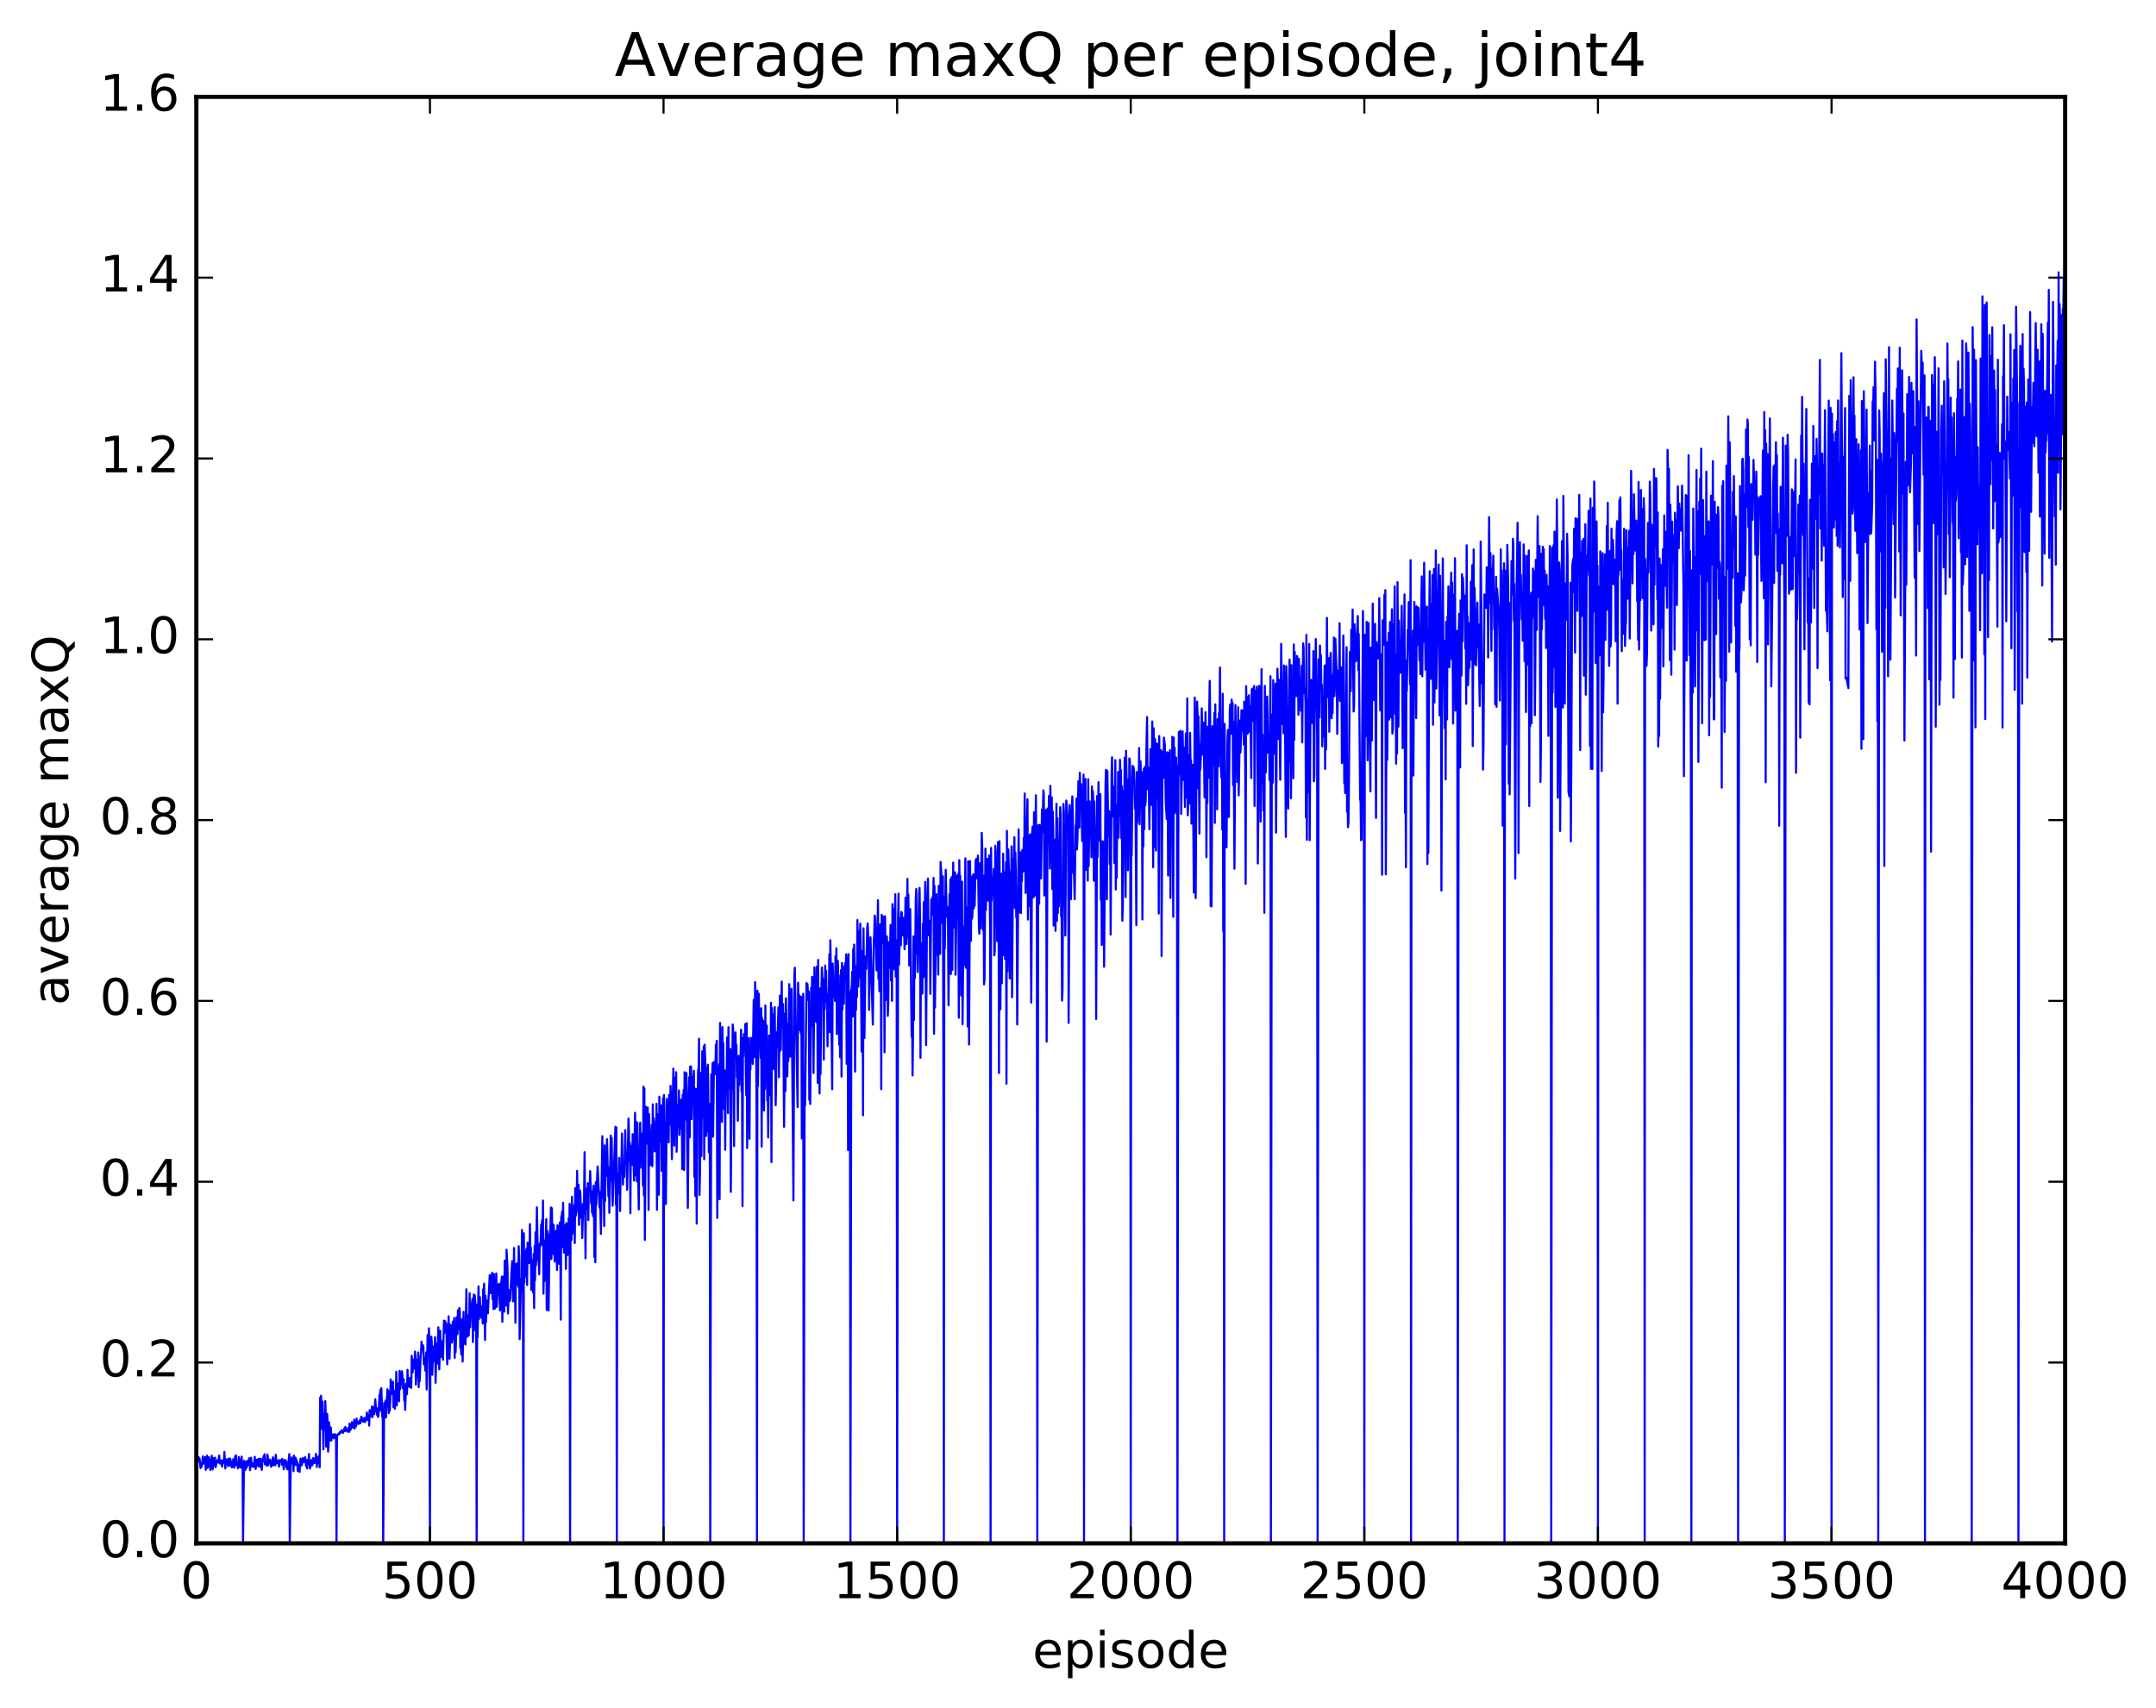 <?xml version="1.0" encoding="utf-8" standalone="no"?>
<!DOCTYPE svg PUBLIC "-//W3C//DTD SVG 1.1//EN"
  "http://www.w3.org/Graphics/SVG/1.1/DTD/svg11.dtd">
<!-- Created with matplotlib (http://matplotlib.org/) -->
<svg height="408pt" version="1.1" viewBox="0 0 515 408" width="515pt" xmlns="http://www.w3.org/2000/svg" xmlns:xlink="http://www.w3.org/1999/xlink">
 <defs>
  <style type="text/css">
*{stroke-linecap:butt;stroke-linejoin:round;stroke-miterlimit:100000;}
  </style>
 </defs>
 <g id="figure_1">
  <g id="patch_1">
   <path d="M 0 408.169 
L 515.768 408.169 
L 515.768 0 
L 0 0 
z
" style="fill:#ffffff;"/>
  </g>
  <g id="axes_1">
   <g id="patch_2">
    <path d="M 46.898 368.742 
L 493.298 368.742 
L 493.298 23.142 
L 46.898 23.142 
z
" style="fill:#ffffff;"/>
   </g>
   <g id="line2d_1">
    <path clip-path="url(#p1ac5ff77c5)" d="M 47.009 349.523 
L 47.121 349.105 
L 47.232 349.292 
L 47.344 349.099 
L 47.456 348.178 
L 47.567 348.711 
L 47.679 348.534 
L 47.902 350.761 
L 48.014 349.68 
L 48.125 350.463 
L 48.237 350.169 
L 48.46 347.977 
L 48.572 349.717 
L 48.683 349 
L 48.795 349.409 
L 49.018 348.125 
L 49.13 351.171 
L 49.464 347.792 
L 49.576 350.721 
L 49.688 349.274 
L 49.799 350.411 
L 49.911 348.171 
L 50.022 349.812 
L 50.134 349.193 
L 50.245 351.201 
L 50.357 348.777 
L 50.469 349.538 
L 50.58 347.801 
L 50.803 351.077 
L 51.027 348.37 
L 51.138 350.182 
L 51.361 348.271 
L 51.473 350.542 
L 51.585 350.277 
L 51.808 349.061 
L 51.919 348.856 
L 52.143 349.411 
L 52.366 347.762 
L 52.477 349.631 
L 52.589 349.284 
L 52.812 349.781 
L 52.924 348.904 
L 53.035 350.417 
L 53.259 348.911 
L 53.37 348.966 
L 53.482 349.52 
L 53.593 346.898 
L 53.817 350.837 
L 54.04 348.656 
L 54.151 349.38 
L 54.263 348.839 
L 54.486 350.3 
L 54.598 348.499 
L 54.821 350.15 
L 54.933 348.485 
L 55.044 348.759 
L 55.379 350.609 
L 55.491 349.372 
L 55.602 349.949 
L 55.714 348.651 
L 55.937 350.665 
L 56.049 350.002 
L 56.16 347.979 
L 56.272 349.367 
L 56.383 347.734 
L 56.495 350.039 
L 56.607 349.634 
L 56.718 349.703 
L 56.83 350.836 
L 56.941 349.932 
L 57.053 348.119 
L 57.388 350.617 
L 57.499 348.709 
L 57.611 350.051 
L 57.723 348.015 
L 57.834 350.814 
L 57.946 350.448 
L 58.057 368.742 
L 58.281 349.033 
L 58.504 349.986 
L 58.615 351.199 
L 58.839 349.135 
L 58.95 350.634 
L 59.062 349.078 
L 59.173 350.028 
L 59.285 349.882 
L 59.397 349.494 
L 59.508 348.41 
L 59.62 348.917 
L 59.731 351.259 
L 59.955 348.275 
L 60.178 350.368 
L 60.289 349.586 
L 60.513 350.495 
L 60.624 349.715 
L 60.736 350.06 
L 60.847 348.068 
L 61.071 350.979 
L 61.294 348.772 
L 61.406 349.793 
L 61.517 349.381 
L 61.629 350.268 
L 61.74 348.533 
L 61.964 350.427 
L 62.187 348.519 
L 62.41 349.608 
L 62.522 351.185 
L 62.745 348.513 
L 62.856 349.115 
L 62.968 347.928 
L 63.08 349.118 
L 63.191 347.466 
L 63.303 349.891 
L 63.526 349.468 
L 63.638 349.632 
L 63.749 350.204 
L 63.861 347.525 
L 63.972 347.918 
L 64.084 350.06 
L 64.195 348.893 
L 64.307 348.917 
L 64.419 349.175 
L 64.53 348.724 
L 64.754 350.449 
L 64.865 349.408 
L 64.977 350.231 
L 65.2 348.18 
L 65.423 350.007 
L 65.535 348.685 
L 65.758 350.109 
L 65.87 347.59 
L 66.093 349.628 
L 66.204 349.049 
L 66.316 349.092 
L 66.427 348.998 
L 66.539 349.236 
L 66.651 350.435 
L 66.762 348.862 
L 66.874 349.035 
L 66.986 348.865 
L 67.097 348.935 
L 67.209 348.846 
L 67.32 349.942 
L 67.432 348.549 
L 67.543 349.668 
L 67.655 349.267 
L 67.767 351.055 
L 67.99 348.817 
L 68.213 348.954 
L 68.325 349.084 
L 68.436 350.653 
L 68.548 350.386 
L 68.659 351.068 
L 68.994 348.655 
L 69.106 347.416 
L 69.218 368.742 
L 69.441 349.394 
L 69.664 348.217 
L 69.775 349.622 
L 69.887 349.512 
L 69.999 348.965 
L 70.11 351.5 
L 70.222 347.775 
L 70.445 350.035 
L 70.557 348.285 
L 70.668 348.803 
L 70.78 348.678 
L 70.891 350.045 
L 71.003 349.251 
L 71.115 351.473 
L 71.226 349.864 
L 71.338 351.321 
L 71.45 350.219 
L 71.561 351.688 
L 71.784 348.488 
L 72.007 350.157 
L 72.119 349.939 
L 72.342 348.39 
L 72.566 349.369 
L 72.9 348.136 
L 73.124 350.319 
L 73.235 348.854 
L 73.347 350.856 
L 73.458 348.825 
L 73.57 349.881 
L 73.681 349.389 
L 73.793 347.394 
L 74.016 350.882 
L 74.128 350.496 
L 74.351 348.876 
L 74.463 349.183 
L 74.574 350.102 
L 74.686 349.801 
L 74.797 348.377 
L 74.909 349.46 
L 75.021 348.961 
L 75.132 349.546 
L 75.244 348.464 
L 75.356 348.872 
L 75.467 347.367 
L 75.69 350.504 
L 75.802 348.244 
L 75.913 349.565 
L 76.137 347.917 
L 76.248 348.767 
L 76.36 350.568 
L 76.472 333.946 
L 76.583 338.662 
L 76.695 333.483 
L 76.918 341.395 
L 77.029 334.862 
L 77.253 346.286 
L 77.364 337.788 
L 77.476 338.23 
L 77.588 341.612 
L 77.699 334.757 
L 77.811 338.058 
L 77.922 345.649 
L 78.145 337.801 
L 78.257 339.915 
L 78.369 346.811 
L 78.48 345.523 
L 78.592 339.815 
L 78.815 344.194 
L 78.927 340.996 
L 79.038 341.153 
L 79.15 344.179 
L 79.261 342.743 
L 79.373 343.077 
L 79.596 342.691 
L 79.708 343.653 
L 79.82 343.533 
L 80.043 342.671 
L 80.154 343.196 
L 80.266 342.902 
L 80.377 368.742 
L 80.489 342.864 
L 80.601 343.009 
L 80.824 342.556 
L 80.936 342.732 
L 81.159 342.202 
L 81.27 342.457 
L 81.493 341.937 
L 81.605 341.712 
L 81.717 342.101 
L 81.828 342.037 
L 81.94 342.363 
L 82.275 341.289 
L 82.386 341.929 
L 82.498 340.932 
L 82.609 341.6 
L 82.721 341.589 
L 82.833 341.701 
L 82.944 342.038 
L 83.168 341.187 
L 83.279 341.407 
L 83.391 342.119 
L 83.502 340.127 
L 83.614 341.789 
L 83.725 341.315 
L 83.837 341.441 
L 83.949 341.184 
L 84.06 339.788 
L 84.507 341.17 
L 84.618 339.204 
L 84.73 341.32 
L 84.841 339.611 
L 85.065 340.77 
L 85.176 338.946 
L 85.288 340.146 
L 85.511 339.672 
L 85.623 340.234 
L 85.734 340.036 
L 85.957 339.326 
L 86.069 340.057 
L 86.181 339.587 
L 86.292 338.49 
L 86.404 338.564 
L 86.516 339.546 
L 86.627 339.535 
L 86.739 339.648 
L 86.85 339.005 
L 86.962 339.066 
L 87.073 338.766 
L 87.185 339.791 
L 87.408 338.798 
L 87.52 339.239 
L 87.632 337.481 
L 87.855 339.272 
L 87.966 338.062 
L 88.078 338.146 
L 88.189 340.611 
L 88.301 336.917 
L 88.413 338.326 
L 88.524 337.254 
L 88.636 338.408 
L 88.859 336.053 
L 88.971 338.603 
L 89.082 336.208 
L 89.194 337.229 
L 89.305 336.615 
L 89.417 337.886 
L 89.64 334.313 
L 89.864 337.248 
L 89.975 336.419 
L 90.087 338.089 
L 90.198 337.93 
L 90.31 338.533 
L 90.421 338.036 
L 90.645 333.35 
L 90.756 333.306 
L 90.868 332.096 
L 90.98 337.045 
L 91.091 331.659 
L 91.314 338.546 
L 91.426 337.072 
L 91.537 368.742 
L 91.761 335.196 
L 91.984 336.509 
L 92.096 334.664 
L 92.207 338.669 
L 92.542 331.935 
L 92.653 332.497 
L 92.765 332.345 
L 92.877 337.625 
L 92.988 335.23 
L 93.1 337.008 
L 93.212 334.883 
L 93.323 329.573 
L 93.435 330.513 
L 93.546 330.274 
L 93.658 333.063 
L 93.769 332.728 
L 93.881 330.155 
L 93.993 336.234 
L 94.104 332.939 
L 94.216 333.1 
L 94.328 336.601 
L 94.439 332.199 
L 94.551 333.834 
L 94.662 327.734 
L 94.774 335.819 
L 94.997 330.533 
L 95.109 330.543 
L 95.332 334.791 
L 95.444 327.537 
L 95.555 331.972 
L 96.001 327.624 
L 96.113 328.578 
L 96.225 331.7 
L 96.336 329.465 
L 96.448 329.63 
L 96.559 334.609 
L 96.671 333.383 
L 96.783 336.845 
L 97.006 330.624 
L 97.118 333.199 
L 97.229 332.912 
L 97.341 327.289 
L 97.452 330.65 
L 97.564 330.189 
L 97.787 331.382 
L 97.899 329.205 
L 98.01 331.433 
L 98.122 329.761 
L 98.234 331.601 
L 98.345 323.932 
L 98.568 327.904 
L 98.791 324.869 
L 99.015 326.971 
L 99.126 322.921 
L 99.238 324.055 
L 99.35 330.833 
L 99.573 326.086 
L 99.684 324.836 
L 99.796 329.043 
L 99.907 323.138 
L 100.019 331.421 
L 100.131 326.786 
L 100.242 330.029 
L 100.466 324.189 
L 100.577 323.203 
L 100.689 320.558 
L 100.8 322.488 
L 101.023 321.402 
L 101.135 321.892 
L 101.247 325.957 
L 101.358 325.705 
L 101.47 324.454 
L 101.582 327.461 
L 101.805 323.126 
L 101.916 331.969 
L 102.139 318.989 
L 102.251 322.999 
L 102.474 317.364 
L 102.586 325.41 
L 102.698 368.742 
L 102.809 319.96 
L 102.921 322.542 
L 103.032 319.362 
L 103.144 320.931 
L 103.255 328.469 
L 103.479 321.753 
L 103.702 325.227 
L 103.925 319.488 
L 104.037 330.374 
L 104.26 322.526 
L 104.371 321.001 
L 104.483 325.8 
L 104.706 317.12 
L 104.93 327.179 
L 105.153 317.953 
L 105.264 323.156 
L 105.376 320.297 
L 105.487 324.241 
L 105.599 323.65 
L 105.711 320.721 
L 105.822 324.884 
L 106.046 315.526 
L 106.269 318.368 
L 106.38 315.707 
L 106.492 317.77 
L 106.603 316.247 
L 106.827 325.964 
L 106.938 319.722 
L 107.05 320.635 
L 107.162 314.486 
L 107.385 324.631 
L 107.608 316.526 
L 107.719 320.2 
L 107.831 316.949 
L 107.943 320.799 
L 108.166 315.773 
L 108.278 320.011 
L 108.501 314.918 
L 108.612 324.412 
L 108.724 316.515 
L 108.835 323.057 
L 109.059 314.729 
L 109.282 318.754 
L 109.394 313.054 
L 109.505 317.557 
L 109.617 317.364 
L 109.728 312.518 
L 109.84 313.422 
L 109.951 322.008 
L 110.063 320.626 
L 110.175 323.644 
L 110.398 315.175 
L 110.51 325.32 
L 110.733 313.451 
L 110.844 321.014 
L 111.067 317.822 
L 111.179 321.231 
L 111.402 308.034 
L 111.514 319.462 
L 111.737 314.31 
L 111.849 314.861 
L 111.96 319.131 
L 112.072 316.196 
L 112.183 308.982 
L 112.295 317.155 
L 112.518 312.471 
L 112.63 312.349 
L 112.853 310.336 
L 112.965 320.644 
L 113.188 309.285 
L 113.299 317.809 
L 113.411 309.499 
L 113.523 310.931 
L 113.634 314.377 
L 113.746 311.716 
L 113.858 368.742 
L 113.969 313.606 
L 114.081 319.481 
L 114.304 307.325 
L 114.415 315.155 
L 114.639 309.923 
L 114.75 313.249 
L 114.862 312.236 
L 114.974 314.848 
L 115.085 314.314 
L 115.197 312.047 
L 115.308 316.23 
L 115.42 308.031 
L 115.531 311.598 
L 115.643 306.692 
L 115.866 320.152 
L 115.978 309.573 
L 116.09 315.893 
L 116.201 310.686 
L 116.313 313.038 
L 116.424 312.53 
L 116.536 313.789 
L 116.982 304.673 
L 117.206 308.973 
L 117.317 305.241 
L 117.429 305.754 
L 117.54 304.111 
L 117.652 310.457 
L 117.763 305.571 
L 117.875 312.773 
L 117.987 304.407 
L 118.21 312.654 
L 118.322 312.244 
L 118.433 311.742 
L 118.545 304.245 
L 118.656 312.24 
L 118.879 307.244 
L 118.991 306.967 
L 119.103 309.031 
L 119.214 306.687 
L 119.438 313.105 
L 119.661 307.269 
L 119.884 305.024 
L 119.996 315.798 
L 120.107 305.004 
L 120.442 313.401 
L 120.553 301.193 
L 120.665 309.507 
L 120.777 306.514 
L 120.888 311.908 
L 121 298.602 
L 121.223 302.765 
L 121.335 313.816 
L 121.558 308.225 
L 121.669 308.668 
L 121.781 310.835 
L 121.893 310.116 
L 122.116 305.116 
L 122.339 301.318 
L 122.451 303.119 
L 122.562 310.926 
L 122.674 310.751 
L 122.785 298.169 
L 122.897 306.228 
L 123.009 302.088 
L 123.12 316.033 
L 123.232 302.015 
L 123.344 306.8 
L 123.567 301.81 
L 123.79 307.418 
L 123.901 297.755 
L 124.013 300.444 
L 124.125 319.949 
L 124.46 305.534 
L 124.571 308.363 
L 124.683 293.874 
L 124.794 306.724 
L 124.906 298.345 
L 125.017 368.742 
L 125.129 294.659 
L 125.241 306.435 
L 125.352 300.905 
L 125.464 305.047 
L 125.687 298.891 
L 125.799 298.307 
L 125.91 307.013 
L 126.022 296.885 
L 126.133 300.114 
L 126.245 297.222 
L 126.357 301.809 
L 126.468 299.622 
L 126.58 292.479 
L 126.692 299.239 
L 126.803 298.101 
L 126.915 308.216 
L 127.138 301.044 
L 127.249 301.52 
L 127.361 308.863 
L 127.473 299.623 
L 127.584 312.536 
L 127.696 297.732 
L 127.808 305.912 
L 127.919 294.429 
L 128.031 302.32 
L 128.254 288.456 
L 128.477 301.162 
L 128.589 299.308 
L 128.812 304.468 
L 128.923 297.127 
L 129.035 297.784 
L 129.147 296.543 
L 129.258 292.586 
L 129.37 295.6 
L 129.482 291.557 
L 129.593 297.46 
L 129.705 286.846 
L 129.816 309.085 
L 130.04 296.391 
L 130.151 306.042 
L 130.486 291.278 
L 130.597 312.978 
L 130.709 294.058 
L 130.821 295.445 
L 131.044 313.1 
L 131.267 295.257 
L 131.379 294.513 
L 131.49 292.891 
L 131.602 288.483 
L 131.714 300.841 
L 131.825 288.677 
L 131.937 295.516 
L 132.048 292.532 
L 132.16 299.611 
L 132.272 292.696 
L 132.495 301.436 
L 132.606 296.836 
L 132.718 298.286 
L 132.829 294.06 
L 132.941 295.595 
L 133.053 303.441 
L 133.164 292.762 
L 133.276 299.479 
L 133.387 292.989 
L 133.499 301.933 
L 133.722 292.084 
L 133.834 294.743 
L 133.946 315.288 
L 134.057 290.745 
L 134.169 290.695 
L 134.28 289.476 
L 134.392 297.895 
L 134.504 287.364 
L 134.727 299.292 
L 134.838 293.675 
L 134.95 294.737 
L 135.061 292.723 
L 135.173 303.176 
L 135.285 292.201 
L 135.508 299.879 
L 135.619 292.583 
L 135.731 299.733 
L 135.843 291.08 
L 135.954 298.418 
L 136.066 287.624 
L 136.178 368.742 
L 136.289 288.45 
L 136.512 296.272 
L 136.624 285.952 
L 136.736 294.755 
L 136.847 290.182 
L 136.959 291.608 
L 137.182 287.951 
L 137.293 296.99 
L 137.405 283.875 
L 137.517 290.532 
L 137.74 289.374 
L 137.851 279.766 
L 137.963 287.624 
L 138.186 283.054 
L 138.298 292.637 
L 138.521 284.419 
L 138.633 285.12 
L 138.856 291.001 
L 138.968 287.936 
L 139.079 295.796 
L 139.302 287.66 
L 139.414 289.971 
L 139.525 285.809 
L 139.637 275.286 
L 139.86 300.643 
L 139.972 285.393 
L 140.083 288.868 
L 140.195 283.935 
L 140.307 288.7 
L 140.418 282.704 
L 140.53 291.501 
L 140.642 283.034 
L 140.753 284.145 
L 140.865 283.166 
L 140.976 279.801 
L 141.2 287.552 
L 141.311 284.637 
L 141.423 289.74 
L 141.534 284.626 
L 141.646 290.527 
L 141.757 283.28 
L 141.869 285.217 
L 141.981 300.308 
L 142.092 285.186 
L 142.204 301.576 
L 142.315 282.415 
L 142.427 287.893 
L 142.65 281.243 
L 142.762 278.693 
L 143.208 288.519 
L 143.32 284.756 
L 143.543 294.808 
L 143.878 271.47 
L 143.989 286.097 
L 144.101 275.943 
L 144.324 292.916 
L 144.436 273.652 
L 144.548 286.909 
L 144.659 276.165 
L 144.882 280.917 
L 144.994 272.166 
L 145.329 285.87 
L 145.44 278.963 
L 145.552 289.765 
L 145.775 277.948 
L 145.887 271.307 
L 145.998 282.028 
L 146.11 271.884 
L 146.333 288.063 
L 147.003 269.213 
L 147.114 287.812 
L 147.226 269.376 
L 147.338 368.742 
L 147.449 280.405 
L 147.672 285.121 
L 147.895 276.653 
L 148.119 289.345 
L 148.23 279.554 
L 148.342 280.274 
L 148.453 277.695 
L 148.565 270.829 
L 148.788 283.03 
L 148.9 280.218 
L 149.123 281.203 
L 149.346 270.022 
L 149.458 276.337 
L 149.57 275.351 
L 149.681 277.357 
L 149.793 284.26 
L 150.127 267.261 
L 150.239 270.518 
L 150.351 277.479 
L 150.462 273.126 
L 150.574 289.878 
L 150.685 274.679 
L 150.797 275.8 
L 150.909 273.748 
L 151.02 278.265 
L 151.132 270.981 
L 151.467 282.079 
L 151.69 265.876 
L 151.913 280.838 
L 152.025 268.077 
L 152.136 282.248 
L 152.248 268.33 
L 152.583 288.979 
L 152.694 275.581 
L 152.806 279.012 
L 152.917 268.217 
L 153.029 277.931 
L 153.141 270.741 
L 153.364 279.136 
L 153.476 271.639 
L 153.587 283.294 
L 153.699 259.61 
L 153.81 285.62 
L 153.922 260.041 
L 154.034 296.242 
L 154.257 264.42 
L 154.368 265.153 
L 154.48 273.237 
L 154.703 264.601 
L 154.815 269.434 
L 154.926 289.086 
L 155.038 266.189 
L 155.373 278.352 
L 155.484 271.578 
L 155.596 271.69 
L 155.708 268.789 
L 155.819 278.645 
L 155.931 263.862 
L 156.042 271.571 
L 156.154 267.177 
L 156.266 268.08 
L 156.377 275.076 
L 156.6 269.196 
L 156.712 274.982 
L 156.823 263.714 
L 156.935 289.047 
L 157.047 266.206 
L 157.27 274.818 
L 157.381 285.452 
L 157.493 262.023 
L 157.716 272.737 
L 157.94 264.129 
L 158.051 279.748 
L 158.386 262.367 
L 158.498 368.742 
L 158.609 261.622 
L 159.055 287.68 
L 159.279 262.567 
L 159.39 271.556 
L 159.613 263.622 
L 159.725 272.952 
L 159.837 261.594 
L 160.06 268.608 
L 160.172 259.44 
L 160.283 263.828 
L 160.506 276.951 
L 160.618 260.82 
L 160.73 261.324 
L 160.841 255.322 
L 161.064 273.696 
L 161.176 257.467 
L 161.287 271.165 
L 161.399 270.329 
L 161.511 256.16 
L 161.622 275.192 
L 161.845 263.977 
L 161.957 264.599 
L 162.069 269.13 
L 162.18 260.544 
L 162.292 271.175 
L 162.515 262.73 
L 162.627 269.583 
L 162.85 262.825 
L 162.962 279.328 
L 163.073 261.607 
L 163.185 268.483 
L 163.296 260.41 
L 163.408 279.568 
L 163.519 256.177 
L 163.854 267.494 
L 163.966 256.378 
L 164.301 288.601 
L 164.524 261.589 
L 164.636 257.38 
L 164.747 271.747 
L 164.859 254.795 
L 164.97 260.859 
L 165.082 254.819 
L 165.194 267.368 
L 165.417 257.301 
L 165.528 260.424 
L 165.751 255.848 
L 165.863 281.194 
L 165.975 268.974 
L 166.086 285.756 
L 166.198 260.122 
L 166.31 261.236 
L 166.421 292.349 
L 166.533 264.598 
L 166.644 265.412 
L 166.756 255.563 
L 166.868 255.849 
L 166.979 248.163 
L 167.091 285.494 
L 167.202 280.934 
L 167.425 256.361 
L 167.537 276.224 
L 167.76 251.162 
L 167.983 267.024 
L 168.095 250.002 
L 168.207 276.973 
L 168.318 249.593 
L 168.542 255.705 
L 168.653 271.414 
L 168.765 255.206 
L 168.876 270.383 
L 168.988 268.759 
L 169.1 254.38 
L 169.323 275.291 
L 169.434 263.753 
L 169.546 265.832 
L 169.657 368.742 
L 169.881 256.745 
L 169.992 259.813 
L 170.104 258.643 
L 170.215 254.01 
L 170.327 271.576 
L 170.55 253.712 
L 170.662 255.705 
L 170.774 254.771 
L 170.885 256.669 
L 170.997 249.58 
L 171.108 250.276 
L 171.22 248.679 
L 171.332 290.987 
L 171.555 255.047 
L 171.666 270.454 
L 171.778 254.249 
L 171.889 286.532 
L 172.001 244.385 
L 172.113 252.686 
L 172.224 249.465 
L 172.447 268.072 
L 172.559 245.401 
L 172.671 253.883 
L 172.782 249.226 
L 172.894 264.897 
L 173.006 262.388 
L 173.117 255.757 
L 173.229 274.711 
L 173.34 259.389 
L 173.564 260.851 
L 173.675 247.873 
L 173.898 265.952 
L 174.01 245.431 
L 174.121 260.014 
L 174.233 252.75 
L 174.345 258.537 
L 174.456 250.628 
L 174.568 284.766 
L 174.791 252.891 
L 174.903 260.181 
L 175.014 244.785 
L 175.126 245.858 
L 175.238 251.388 
L 175.349 273.83 
L 175.461 247.75 
L 175.572 248.796 
L 175.684 246.668 
L 175.796 252.189 
L 175.907 249.63 
L 176.019 257.426 
L 176.13 256.229 
L 176.242 267.791 
L 176.465 252.262 
L 176.577 259.197 
L 176.688 252.69 
L 176.8 257.879 
L 177.023 246.021 
L 177.135 260.805 
L 177.246 256.868 
L 177.358 288.199 
L 177.47 247.983 
L 177.581 252.399 
L 177.693 247.047 
L 177.916 250.016 
L 178.028 244.676 
L 178.251 261.675 
L 178.362 244.477 
L 178.474 274.296 
L 178.585 251.096 
L 178.697 251.313 
L 178.809 248.045 
L 179.032 272.07 
L 179.143 251.902 
L 179.255 255.562 
L 179.367 247.938 
L 179.478 248.091 
L 179.59 249.64 
L 179.702 249.01 
L 179.813 254.21 
L 180.036 238.895 
L 180.26 252.544 
L 180.371 234.663 
L 180.594 248.277 
L 180.706 263.234 
L 180.817 368.742 
L 180.929 236.679 
L 181.041 259.509 
L 181.264 237.424 
L 181.375 245.489 
L 181.487 245.014 
L 181.71 252.808 
L 181.822 240.9 
L 181.934 273.947 
L 182.045 243.19 
L 182.157 257.993 
L 182.268 243.843 
L 182.38 244.559 
L 182.492 265.32 
L 182.603 253.038 
L 182.715 260.196 
L 182.826 240.232 
L 182.938 258.406 
L 183.161 245.04 
L 183.273 262.975 
L 183.384 257.58 
L 183.496 271.768 
L 183.719 247.431 
L 183.831 259.348 
L 183.942 249.206 
L 184.054 261.721 
L 184.166 239.577 
L 184.277 277.661 
L 184.389 240.795 
L 184.5 251.572 
L 184.724 242.288 
L 184.835 255.416 
L 185.058 240.628 
L 185.281 264.059 
L 185.393 258.439 
L 185.505 246.641 
L 185.616 250.279 
L 185.728 248.167 
L 185.951 240.683 
L 186.063 257.383 
L 186.286 237.878 
L 186.398 251.037 
L 186.509 250.796 
L 186.732 234.52 
L 186.844 245.458 
L 187.067 239.93 
L 187.29 269.207 
L 187.513 242.176 
L 187.625 260.649 
L 187.737 238.522 
L 188.071 257.164 
L 188.183 244.487 
L 188.295 253.51 
L 188.406 247.785 
L 188.518 235.132 
L 188.63 239.039 
L 188.741 252.466 
L 188.853 240.243 
L 188.964 249.694 
L 189.076 236.235 
L 189.411 272.74 
L 189.522 286.816 
L 189.745 233.13 
L 189.857 231.209 
L 190.08 244.411 
L 190.192 247.152 
L 190.527 264.503 
L 190.638 234.782 
L 190.75 240.693 
L 190.862 237.763 
L 190.973 237.858 
L 191.085 246.187 
L 191.196 240.272 
L 191.308 246.823 
L 191.419 238.172 
L 191.531 272.018 
L 191.643 241.643 
L 191.754 241.658 
L 191.866 237.434 
L 191.977 368.742 
L 192.201 257.564 
L 192.312 264.082 
L 192.647 234.85 
L 192.759 238.475 
L 192.87 235.074 
L 193.094 238.979 
L 193.205 236.928 
L 193.317 262.769 
L 193.428 242.891 
L 193.54 263.77 
L 193.763 236.019 
L 193.875 245.08 
L 193.986 233.375 
L 194.209 237.023 
L 194.321 256.385 
L 194.544 231.149 
L 194.768 243.979 
L 194.879 237.782 
L 194.991 244.177 
L 195.102 230.995 
L 195.214 236.509 
L 195.326 258.7 
L 195.437 229.346 
L 195.549 257.803 
L 195.66 253.236 
L 195.772 261.244 
L 195.883 236.175 
L 195.995 256.632 
L 196.218 235.989 
L 196.33 231.179 
L 196.553 236.887 
L 196.665 233.89 
L 196.776 253.154 
L 196.888 234.348 
L 197 241.072 
L 197.111 230.679 
L 197.223 239.328 
L 197.334 231.948 
L 197.446 239.017 
L 197.558 237.571 
L 197.669 250 
L 197.781 239.479 
L 197.892 239.846 
L 198.004 236.198 
L 198.115 227.988 
L 198.227 246.619 
L 198.339 224.643 
L 198.45 230.497 
L 198.785 260.239 
L 198.897 230.206 
L 199.12 238.271 
L 199.232 234.462 
L 199.343 234.988 
L 199.455 239.132 
L 199.566 228.459 
L 199.678 238.14 
L 199.79 226.571 
L 199.901 247.063 
L 200.124 229.526 
L 200.236 233.352 
L 200.347 233.022 
L 200.459 249.611 
L 200.571 239.927 
L 200.682 252.632 
L 200.905 231.747 
L 201.017 257.216 
L 201.129 230.089 
L 201.24 241.175 
L 201.352 230.867 
L 201.575 239.811 
L 201.687 231.493 
L 201.798 233.213 
L 201.91 230.063 
L 202.022 231.333 
L 202.133 228.02 
L 202.245 254.181 
L 202.356 228.782 
L 202.468 229.397 
L 202.579 274.772 
L 202.691 227.963 
L 202.803 249.74 
L 202.914 236.871 
L 203.026 252.292 
L 203.137 368.742 
L 203.361 236.478 
L 203.472 235.609 
L 203.584 232.142 
L 203.696 242.874 
L 203.807 226.736 
L 203.919 231.206 
L 204.03 225.685 
L 204.142 231.517 
L 204.254 256.053 
L 204.365 233.276 
L 204.477 241.291 
L 204.588 230.77 
L 204.7 238.215 
L 204.811 219.821 
L 205.035 235.727 
L 205.146 222.447 
L 205.369 233.608 
L 205.481 220.671 
L 205.593 225.563 
L 205.816 251.251 
L 206.039 227.22 
L 206.151 266.472 
L 206.262 221.802 
L 206.486 248.006 
L 206.709 230.249 
L 206.82 228.492 
L 206.932 231.474 
L 207.155 221.566 
L 207.267 220.621 
L 207.49 226.193 
L 207.601 241.294 
L 207.825 226.036 
L 207.936 223.933 
L 208.271 236.821 
L 208.494 244.8 
L 208.718 224.765 
L 208.829 223.306 
L 208.941 218.751 
L 209.052 219.358 
L 209.275 227.475 
L 209.387 231.868 
L 209.499 222.43 
L 209.61 222.717 
L 209.722 215.088 
L 209.833 233.884 
L 209.945 227.606 
L 210.057 236.809 
L 210.28 220.798 
L 210.392 225.967 
L 210.503 260.238 
L 210.615 218.572 
L 210.838 225.337 
L 210.95 219.011 
L 211.173 226.082 
L 211.284 251.408 
L 211.396 218.888 
L 211.731 238.903 
L 211.842 223.734 
L 211.954 227.507 
L 212.065 242.707 
L 212.177 239.833 
L 212.289 225.126 
L 212.4 231.26 
L 212.512 230.592 
L 212.735 220.996 
L 212.847 234.273 
L 212.958 223.699 
L 213.07 239.123 
L 213.181 216.03 
L 213.405 228.065 
L 213.516 217.141 
L 213.628 231.624 
L 213.851 213.667 
L 213.963 233.365 
L 214.186 224.66 
L 214.298 368.742 
L 214.521 219.547 
L 214.632 213.522 
L 214.744 230.504 
L 214.967 221.858 
L 215.079 219.37 
L 215.19 225.844 
L 215.302 217.891 
L 215.413 218.098 
L 215.525 223.527 
L 215.637 221.365 
L 215.748 221.478 
L 215.86 219.286 
L 216.083 226.8 
L 216.306 214.472 
L 216.418 215.831 
L 216.53 225.571 
L 216.753 209.984 
L 216.864 223.776 
L 216.976 213.709 
L 217.199 230.7 
L 217.422 217.204 
L 217.757 247.731 
L 217.869 242.587 
L 217.98 256.972 
L 218.092 247.25 
L 218.203 223.717 
L 218.315 243.691 
L 218.427 224.104 
L 218.538 233.69 
L 218.762 214.516 
L 218.873 212.407 
L 218.985 227.862 
L 219.096 221.544 
L 219.208 232.228 
L 219.543 213.501 
L 219.654 212.14 
L 219.766 218.921 
L 219.877 252.736 
L 219.989 225.396 
L 220.101 227.444 
L 220.212 237.437 
L 220.324 237.347 
L 220.435 220.709 
L 220.547 225.531 
L 220.659 215.517 
L 220.77 233.408 
L 220.994 210.712 
L 221.217 249.714 
L 221.44 216.488 
L 221.663 209.911 
L 221.775 223.447 
L 221.886 220.299 
L 221.998 221.236 
L 222.109 220.01 
L 222.221 237.437 
L 222.444 214.914 
L 222.556 215.593 
L 222.667 218.524 
L 222.779 214.309 
L 222.891 216.426 
L 223.002 209.737 
L 223.114 247.008 
L 223.226 211.653 
L 223.337 240.722 
L 223.56 220.126 
L 223.672 213.652 
L 223.895 228.206 
L 224.007 223.143 
L 224.118 232.861 
L 224.23 211.666 
L 224.565 227.896 
L 224.676 205.949 
L 224.899 209.711 
L 225.011 220.501 
L 225.234 209.363 
L 225.346 255.008 
L 225.458 368.742 
L 225.569 214.248 
L 225.681 226.637 
L 225.904 207.823 
L 226.127 218.983 
L 226.239 216.625 
L 226.35 217.809 
L 226.462 221.711 
L 226.573 240.202 
L 226.797 213.633 
L 226.908 220.858 
L 227.02 210.071 
L 227.131 232.7 
L 227.355 209.534 
L 227.466 231.724 
L 227.69 206.099 
L 227.801 221.618 
L 227.913 219.281 
L 228.136 208.415 
L 228.248 232.891 
L 228.582 209.221 
L 228.694 213.181 
L 228.917 208.742 
L 229.029 243.165 
L 229.14 205.516 
L 229.252 213.235 
L 229.363 209.26 
L 229.587 237.839 
L 229.81 210.647 
L 229.922 244.734 
L 230.145 221.418 
L 230.256 226.156 
L 230.368 230.536 
L 230.591 205.086 
L 230.703 231.216 
L 231.037 216.813 
L 231.149 245.239 
L 231.261 205.774 
L 231.484 249.564 
L 231.707 205.74 
L 231.93 224.774 
L 232.042 209.425 
L 232.154 219.53 
L 232.265 219.006 
L 232.488 208.906 
L 232.6 217.015 
L 232.712 215.207 
L 232.823 216.385 
L 233.046 205.772 
L 233.158 205.226 
L 233.269 209.866 
L 233.604 204.43 
L 233.827 221.27 
L 233.939 223.068 
L 234.051 206.247 
L 234.274 221.811 
L 234.497 198.983 
L 234.609 201.814 
L 234.832 222.292 
L 234.944 209.233 
L 235.055 235.197 
L 235.167 234.084 
L 235.39 202.758 
L 235.501 217.41 
L 235.725 205.224 
L 235.836 211.75 
L 235.948 205.246 
L 236.06 215.19 
L 236.283 204.397 
L 236.506 221.02 
L 236.618 368.742 
L 236.729 202.596 
L 236.841 215.265 
L 237.064 211.303 
L 237.175 209.686 
L 237.287 210.143 
L 237.399 207.6 
L 237.51 228.254 
L 237.622 227.108 
L 237.733 202.07 
L 237.845 203.275 
L 237.957 219.103 
L 238.068 208.245 
L 238.18 224.823 
L 238.403 201.182 
L 238.515 208.532 
L 238.626 256.369 
L 238.738 200.992 
L 238.961 241.159 
L 239.184 208.764 
L 239.296 234.93 
L 239.407 215.481 
L 239.519 227.246 
L 239.631 203.949 
L 239.742 228.205 
L 239.854 208.428 
L 239.965 211.078 
L 240.077 229.104 
L 240.3 206.048 
L 240.412 258.933 
L 240.524 198.528 
L 240.635 232.136 
L 240.747 225.174 
L 240.858 202.942 
L 241.082 211.572 
L 241.193 233.799 
L 241.416 208.229 
L 241.528 211.001 
L 241.639 202.204 
L 241.751 238.268 
L 241.974 205.244 
L 242.086 209.935 
L 242.309 200.036 
L 242.421 216.935 
L 242.532 203.686 
L 242.644 208.417 
L 242.756 219.165 
L 242.867 215.991 
L 242.979 244.771 
L 243.314 198.158 
L 243.537 217.991 
L 243.76 203.623 
L 243.871 218.145 
L 243.983 208.493 
L 244.095 210.504 
L 244.206 203.092 
L 244.429 208.203 
L 244.541 200.214 
L 244.653 205.777 
L 244.764 189.594 
L 244.988 213.346 
L 245.434 190.944 
L 245.546 219.696 
L 245.657 200.616 
L 245.769 209.767 
L 245.88 199.59 
L 245.992 216.504 
L 246.103 199.337 
L 246.327 239.547 
L 246.55 198.873 
L 246.661 197.516 
L 246.885 214.415 
L 246.996 194.072 
L 247.108 198.957 
L 247.22 213.97 
L 247.443 190.016 
L 247.554 208.876 
L 247.666 199.1 
L 247.778 368.742 
L 248.001 197.156 
L 248.224 215.956 
L 248.335 197.097 
L 248.447 204.647 
L 248.559 203.542 
L 248.67 209.886 
L 248.893 193.412 
L 249.005 198.796 
L 249.228 188.84 
L 249.34 189.821 
L 249.452 213.966 
L 249.563 198.792 
L 249.675 208.881 
L 249.786 193.512 
L 249.898 193.671 
L 250.01 248.873 
L 250.233 193.185 
L 250.456 201.434 
L 250.567 190.149 
L 250.791 207.509 
L 250.902 187.744 
L 251.125 205.595 
L 251.237 190.517 
L 251.349 212.396 
L 251.46 193.864 
L 251.572 198.365 
L 251.684 221.136 
L 252.018 200.559 
L 252.13 222.39 
L 252.353 192.023 
L 252.465 220.007 
L 252.576 195.483 
L 252.688 218.176 
L 252.799 200.583 
L 252.911 216.574 
L 253.246 192.859 
L 253.357 194.375 
L 253.469 218.93 
L 253.581 216.634 
L 253.692 239.062 
L 253.804 236.404 
L 254.027 192.09 
L 254.139 194.084 
L 254.25 216.522 
L 254.362 206.039 
L 254.474 223.501 
L 254.697 191.264 
L 255.031 195.729 
L 255.143 195.73 
L 255.255 244.402 
L 255.366 227.928 
L 255.478 192.342 
L 255.589 205.329 
L 255.701 193.494 
L 255.813 214.828 
L 256.036 192.748 
L 256.147 190.272 
L 256.259 194.535 
L 256.371 208.57 
L 256.482 206.153 
L 256.705 214.838 
L 256.929 197.207 
L 257.04 197.236 
L 257.152 190.762 
L 257.264 202.973 
L 257.375 200.08 
L 257.598 186.669 
L 257.822 197.77 
L 257.933 184.617 
L 258.156 191.721 
L 258.268 187.359 
L 258.491 200.94 
L 258.603 198.954 
L 258.714 199.035 
L 258.826 185.07 
L 258.938 368.742 
L 259.049 190.63 
L 259.161 206.717 
L 259.272 186.107 
L 259.384 207.839 
L 259.495 191.561 
L 259.607 198.007 
L 259.719 197.396 
L 259.83 210.395 
L 259.942 186.185 
L 260.053 206.906 
L 260.277 191.476 
L 260.388 199.235 
L 260.611 195.324 
L 260.723 204.834 
L 260.835 187.918 
L 260.946 195.524 
L 261.058 189.03 
L 261.17 191.734 
L 261.281 210.427 
L 261.393 191.48 
L 261.616 202.527 
L 261.728 204.728 
L 261.839 243.462 
L 262.062 190.199 
L 262.174 204.724 
L 262.397 186.881 
L 262.509 194.596 
L 262.62 191.285 
L 262.732 200.935 
L 262.844 189.742 
L 262.955 215 
L 263.067 203.507 
L 263.178 225.784 
L 263.401 200.973 
L 263.513 201.518 
L 263.625 210.458 
L 263.736 230.963 
L 264.071 187.509 
L 264.183 183.925 
L 264.294 190.264 
L 264.406 214.847 
L 264.517 184.176 
L 264.741 199.685 
L 264.964 193.824 
L 265.075 206.42 
L 265.187 195.27 
L 265.299 223.288 
L 265.522 184.966 
L 265.634 180.938 
L 265.857 195.082 
L 265.968 187.941 
L 266.08 191.177 
L 266.192 206.182 
L 266.303 200.447 
L 266.415 181.611 
L 266.526 212.516 
L 266.638 202.675 
L 266.75 209.678 
L 266.861 192.407 
L 266.973 200.112 
L 267.084 184.435 
L 267.196 200.144 
L 267.308 194.582 
L 267.419 194.775 
L 267.531 181.519 
L 267.642 185.977 
L 267.754 183.965 
L 267.865 200.317 
L 267.977 187.89 
L 268.089 219.98 
L 268.2 216.64 
L 268.423 188.871 
L 268.535 195.306 
L 268.647 181.031 
L 268.87 214.33 
L 268.981 179.381 
L 269.205 190.976 
L 269.316 186.21 
L 269.428 207.94 
L 269.539 198.165 
L 269.651 199.16 
L 269.763 181.199 
L 269.874 181.472 
L 269.986 185.849 
L 270.098 368.742 
L 270.209 189.562 
L 270.321 204.377 
L 270.544 183.008 
L 270.767 183.279 
L 270.879 184.22 
L 270.99 186.843 
L 271.102 193.235 
L 271.214 189.384 
L 271.437 221.041 
L 271.548 184.457 
L 271.66 196.499 
L 271.772 188.665 
L 271.883 194.969 
L 272.106 178.748 
L 272.218 196.944 
L 272.441 181.902 
L 272.664 193.097 
L 272.776 184.494 
L 272.887 219.68 
L 272.999 188.148 
L 273.111 202.221 
L 273.222 183.718 
L 273.334 198.096 
L 273.445 183.262 
L 273.557 192.487 
L 273.669 191.325 
L 273.892 175.994 
L 274.003 171.321 
L 274.115 188.565 
L 274.338 183.4 
L 274.562 198.16 
L 274.785 178.984 
L 275.008 192.298 
L 275.12 186.989 
L 275.231 172.379 
L 275.343 180.545 
L 275.454 207.219 
L 275.566 174.008 
L 275.678 182.196 
L 275.789 202.336 
L 275.901 176.601 
L 276.124 203.242 
L 276.236 177.63 
L 276.459 190.622 
L 276.682 177.697 
L 276.793 218.265 
L 276.905 175.845 
L 277.017 185.805 
L 277.128 179.353 
L 277.24 185.153 
L 277.351 179.256 
L 277.463 228.432 
L 277.686 180.793 
L 277.798 179.639 
L 277.909 185.837 
L 278.021 176.229 
L 278.244 177.939 
L 278.467 191.608 
L 278.691 195.725 
L 278.802 179.73 
L 278.914 183.549 
L 279.026 209.176 
L 279.249 179.849 
L 279.36 186.238 
L 279.472 179.234 
L 279.584 214.552 
L 279.695 189.757 
L 279.918 196.25 
L 280.03 176.028 
L 280.253 219.048 
L 280.365 176.232 
L 280.476 194.378 
L 280.588 178.676 
L 280.7 194.081 
L 280.811 191.975 
L 280.923 180.991 
L 281.034 188.364 
L 281.146 183.019 
L 281.257 368.742 
L 281.481 187.798 
L 281.592 174.898 
L 281.815 185.013 
L 281.927 174.632 
L 282.039 176.215 
L 282.15 194.439 
L 282.485 174.731 
L 282.708 186.34 
L 282.82 178.617 
L 282.932 181.464 
L 283.043 192.805 
L 283.266 175.262 
L 283.49 190.596 
L 283.601 166.869 
L 283.713 194.803 
L 283.824 192.588 
L 283.936 180.431 
L 284.159 191.977 
L 284.271 175.102 
L 284.382 183.017 
L 284.494 181.612 
L 284.606 196.786 
L 284.717 185.632 
L 284.829 190.408 
L 284.94 182.702 
L 285.163 213.232 
L 285.387 166.664 
L 285.498 181.7 
L 285.61 214.572 
L 285.833 174.648 
L 285.945 167.635 
L 286.056 170.665 
L 286.168 188.325 
L 286.279 171.148 
L 286.503 199.165 
L 286.614 177.816 
L 286.726 183.904 
L 286.837 181.056 
L 287.061 169.247 
L 287.284 180.321 
L 287.396 178.137 
L 287.507 172.679 
L 287.73 190.521 
L 287.954 170.151 
L 288.065 177.076 
L 288.177 204.819 
L 288.288 182.87 
L 288.4 191.86 
L 288.512 173.641 
L 288.623 185.819 
L 288.958 162.685 
L 289.07 171.469 
L 289.181 216.442 
L 289.293 173.939 
L 289.404 216.577 
L 289.627 173.504 
L 289.739 176.238 
L 289.851 182.793 
L 290.074 170.359 
L 290.185 196.629 
L 290.297 168.271 
L 290.409 183.504 
L 290.52 173.633 
L 290.632 175.902 
L 290.743 193.379 
L 290.855 171.807 
L 291.078 183.075 
L 291.19 170.349 
L 291.301 173.647 
L 291.413 159.493 
L 291.636 183.411 
L 291.748 185.745 
L 291.86 175.531 
L 291.971 198.276 
L 292.083 165.772 
L 292.194 222.484 
L 292.306 198.253 
L 292.418 368.742 
L 292.529 172.941 
L 292.641 189.393 
L 292.752 185.151 
L 292.864 185.609 
L 292.976 202.443 
L 293.199 176.687 
L 293.31 174.398 
L 293.534 195.2 
L 293.757 169.931 
L 293.868 168.332 
L 293.98 175.321 
L 294.203 167.142 
L 294.315 172.288 
L 294.426 167.96 
L 294.538 187.535 
L 294.649 172.465 
L 294.873 207.558 
L 295.096 168.459 
L 295.319 181.672 
L 295.431 178.651 
L 295.542 186.825 
L 295.765 168.972 
L 295.877 190.032 
L 296.1 177.904 
L 296.212 172.137 
L 296.324 179.782 
L 296.547 169.686 
L 296.658 174.765 
L 296.77 173.868 
L 296.882 169.765 
L 297.105 177.864 
L 297.216 167.635 
L 297.44 182.527 
L 297.551 211.172 
L 297.663 163.95 
L 297.774 173.783 
L 297.886 166.505 
L 297.998 175.313 
L 298.109 174.599 
L 298.332 166.114 
L 298.555 174.889 
L 298.667 168.748 
L 298.89 185.892 
L 299.002 164.678 
L 299.113 172.311 
L 299.337 164.47 
L 299.448 170.488 
L 299.56 163.907 
L 299.671 192.566 
L 299.895 165.019 
L 300.118 168.224 
L 300.229 164.064 
L 300.341 166.32 
L 300.453 206.315 
L 300.564 195.8 
L 300.788 163.86 
L 300.899 164.74 
L 301.011 164.397 
L 301.122 196.32 
L 301.346 159.873 
L 301.457 186.957 
L 301.569 175.524 
L 301.792 193.684 
L 301.904 177.938 
L 302.015 218.101 
L 302.127 163.872 
L 302.35 184.588 
L 302.573 170.028 
L 302.685 166.428 
L 302.908 179.866 
L 303.131 175.431 
L 303.243 186.37 
L 303.466 161.575 
L 303.577 368.742 
L 303.801 170.683 
L 304.024 187.021 
L 304.135 162.507 
L 304.247 180.148 
L 304.47 166.442 
L 304.582 167.056 
L 304.693 163.343 
L 304.805 198.93 
L 305.028 167.411 
L 305.14 159.771 
L 305.252 163.864 
L 305.363 176.525 
L 305.475 162.419 
L 305.586 164.894 
L 305.81 186.312 
L 306.033 153.819 
L 306.256 171.054 
L 306.368 173.021 
L 306.479 162.769 
L 306.591 175.18 
L 306.702 158.989 
L 306.925 167.888 
L 307.149 199.959 
L 307.26 159.153 
L 307.595 190.405 
L 307.707 193.192 
L 307.93 162.523 
L 308.041 157.6 
L 308.153 181.933 
L 308.265 166.305 
L 308.376 190.72 
L 308.488 158.911 
L 308.599 174.571 
L 308.711 166.098 
L 308.823 168.16 
L 308.934 185.931 
L 309.046 153.966 
L 309.158 176.764 
L 309.269 155.75 
L 309.381 164.523 
L 309.492 162.033 
L 309.604 166.335 
L 309.827 156.723 
L 310.05 160.967 
L 310.162 170.791 
L 310.274 157.423 
L 310.497 167.442 
L 310.608 162.55 
L 310.72 169.81 
L 310.832 168.753 
L 310.943 159.055 
L 311.055 177.378 
L 311.278 153.714 
L 311.389 154.762 
L 311.501 165.626 
L 311.613 164.389 
L 311.724 164.687 
L 311.836 167.76 
L 311.947 195.297 
L 312.059 151.694 
L 312.171 200.655 
L 312.282 167.335 
L 312.394 172.246 
L 312.505 189.326 
L 312.729 153.871 
L 312.84 200.74 
L 313.063 164.564 
L 313.175 162.436 
L 313.398 172.78 
L 313.51 162.855 
L 313.622 166.456 
L 313.733 155.563 
L 313.845 186.675 
L 313.956 185.356 
L 314.068 157.514 
L 314.18 165.28 
L 314.291 152.689 
L 314.626 175.879 
L 314.738 368.742 
L 314.961 157.528 
L 315.072 161.093 
L 315.184 171.395 
L 315.296 154.23 
L 315.407 158.737 
L 315.519 156.526 
L 315.63 164.57 
L 315.742 163.636 
L 315.853 178.316 
L 315.965 173.595 
L 316.077 176.023 
L 316.411 159.089 
L 316.523 183.708 
L 316.635 158.928 
L 316.746 179.045 
L 316.969 147.629 
L 317.081 165.004 
L 317.193 157.188 
L 317.304 166.602 
L 317.416 157.309 
L 317.527 174.837 
L 317.751 157.889 
L 317.862 156.008 
L 318.086 171.603 
L 318.197 161.52 
L 318.309 170.408 
L 318.42 161.347 
L 318.532 162.078 
L 318.644 152.328 
L 318.755 166.326 
L 318.867 163.846 
L 318.978 152.615 
L 319.202 159.068 
L 319.313 161.184 
L 319.425 175.336 
L 319.648 160.774 
L 319.76 160.157 
L 319.871 163.105 
L 319.983 148.904 
L 320.094 167.46 
L 320.206 159.542 
L 320.317 165.636 
L 320.429 159.452 
L 320.541 182.328 
L 320.652 181.734 
L 320.875 151.843 
L 320.987 158.807 
L 321.099 187.122 
L 321.21 186.36 
L 321.322 189.487 
L 321.433 179.312 
L 321.657 154.633 
L 321.768 193.958 
L 321.88 187.916 
L 321.991 197.653 
L 322.103 196.482 
L 322.215 186.921 
L 322.438 155.767 
L 322.661 165.123 
L 322.773 150.476 
L 322.884 155.481 
L 322.996 152.668 
L 323.108 145.637 
L 323.331 170.004 
L 323.442 168.706 
L 323.554 149.147 
L 323.889 157.975 
L 324.335 147.181 
L 324.447 160.073 
L 324.558 151.455 
L 324.893 190.935 
L 325.005 191.472 
L 325.116 200.75 
L 325.228 200.441 
L 325.563 145.99 
L 325.786 187.407 
L 325.897 368.742 
L 326.009 151.66 
L 326.121 174.682 
L 326.232 155.529 
L 326.344 175.924 
L 326.455 148.569 
L 326.567 157.446 
L 326.679 181.68 
L 326.902 148.847 
L 327.348 189.087 
L 327.46 154.748 
L 327.572 156.225 
L 327.683 176.962 
L 327.906 144.209 
L 328.13 167.241 
L 328.241 154.479 
L 328.353 157.227 
L 328.464 149.053 
L 328.688 195.419 
L 328.799 153.423 
L 328.911 154.82 
L 329.022 154.138 
L 329.134 157.313 
L 329.357 153.486 
L 329.469 142.92 
L 329.692 169.763 
L 329.803 161.29 
L 329.915 162.518 
L 330.027 156.31 
L 330.138 208.996 
L 330.25 148.207 
L 330.361 148.694 
L 330.473 148.533 
L 330.585 154.039 
L 330.696 142.071 
L 330.808 147.612 
L 330.92 140.987 
L 331.031 208.886 
L 331.254 153.517 
L 331.366 181.544 
L 331.589 157.079 
L 331.701 151.245 
L 331.812 171.925 
L 332.036 148.608 
L 332.259 171.406 
L 332.482 145.575 
L 332.594 175.263 
L 332.705 174.287 
L 332.928 149.169 
L 333.04 150.452 
L 333.151 140.104 
L 333.263 170.544 
L 333.375 156.297 
L 333.486 182.465 
L 333.598 159.061 
L 333.709 180.058 
L 333.821 139.081 
L 334.044 173.604 
L 334.156 148.262 
L 334.267 159.259 
L 334.379 153.389 
L 334.491 160.731 
L 334.602 153.651 
L 334.714 154.569 
L 334.825 144.737 
L 334.937 154.255 
L 335.049 178.763 
L 335.16 157.205 
L 335.272 167.68 
L 335.495 142.015 
L 335.607 194.154 
L 335.718 180.871 
L 335.83 207.221 
L 335.942 157.753 
L 336.053 165.096 
L 336.276 150.482 
L 336.388 153.967 
L 336.5 143.846 
L 336.611 148.688 
L 336.834 163.493 
L 336.946 133.836 
L 337.058 368.742 
L 337.169 158.311 
L 337.281 160.872 
L 337.504 150.681 
L 337.615 185.288 
L 337.839 143.832 
L 337.95 161.577 
L 338.062 144.96 
L 338.285 171.561 
L 338.397 144.875 
L 338.508 154.141 
L 338.843 145.167 
L 339.066 157.741 
L 339.178 155.271 
L 339.289 161.066 
L 339.513 143.613 
L 339.624 137.703 
L 339.736 161.578 
L 339.848 147.395 
L 339.959 149.216 
L 340.071 153.362 
L 340.182 134.472 
L 340.517 160.008 
L 340.74 146.116 
L 340.852 144.925 
L 340.964 206.466 
L 341.075 150.181 
L 341.187 203.806 
L 341.41 145.996 
L 341.522 136.485 
L 341.633 157.952 
L 341.745 157.837 
L 341.856 162.19 
L 341.968 144.331 
L 342.079 147.393 
L 342.191 137.393 
L 342.303 173.149 
L 342.526 135.946 
L 342.637 167.856 
L 342.749 149.781 
L 342.861 153.091 
L 342.972 131.518 
L 343.084 164.513 
L 343.642 134.881 
L 343.753 143.259 
L 343.865 170.926 
L 343.977 137.554 
L 344.088 159.956 
L 344.2 155.524 
L 344.312 212.785 
L 344.535 143.328 
L 344.646 133.413 
L 344.758 154.462 
L 344.87 153.235 
L 345.093 173.965 
L 345.204 153.135 
L 345.316 186.214 
L 345.428 148.536 
L 345.651 171.888 
L 345.762 147.338 
L 345.874 149.607 
L 345.986 140.08 
L 346.097 143.72 
L 346.209 159.446 
L 346.432 146.081 
L 346.655 136.821 
L 346.767 157.49 
L 346.878 139.203 
L 347.101 172.888 
L 347.325 142.064 
L 347.436 151.978 
L 347.548 133.381 
L 347.659 169.793 
L 347.771 152.169 
L 347.883 156.302 
L 347.994 150.743 
L 348.106 158.279 
L 348.217 368.742 
L 348.441 151.651 
L 348.552 146.629 
L 348.664 150.21 
L 348.776 183.376 
L 348.887 143.444 
L 348.999 148.67 
L 349.11 161.434 
L 349.222 137.194 
L 349.334 153.253 
L 349.445 137.978 
L 349.668 143.567 
L 349.78 142.427 
L 349.892 144.745 
L 350.003 154.948 
L 350.115 142.22 
L 350.226 168.172 
L 350.338 130.282 
L 350.45 149.294 
L 350.561 147.253 
L 350.673 163.684 
L 350.784 158.886 
L 350.896 148.884 
L 351.007 159.55 
L 351.119 151.854 
L 351.231 157.645 
L 351.342 138.977 
L 351.565 143.15 
L 351.677 135.014 
L 351.789 178.244 
L 352.012 131.276 
L 352.123 158.652 
L 352.235 140.511 
L 352.458 150.751 
L 352.57 158.981 
L 352.905 143.971 
L 353.016 154.404 
L 353.128 149.177 
L 353.463 168.668 
L 353.574 160.378 
L 353.686 129.381 
L 354.021 163.295 
L 354.132 158.679 
L 354.244 183.875 
L 354.356 178.598 
L 354.579 142.023 
L 354.802 145.035 
L 354.913 143.034 
L 355.025 145.255 
L 355.137 135.538 
L 355.248 142.289 
L 355.36 137.763 
L 355.471 157.094 
L 355.695 123.555 
L 355.918 144.042 
L 356.029 132.144 
L 356.253 155.497 
L 356.364 135.903 
L 356.476 142.607 
L 356.699 132.752 
L 356.922 150.337 
L 357.034 141.852 
L 357.146 168.283 
L 357.369 137.821 
L 357.48 168.882 
L 357.592 140.598 
L 357.927 145.239 
L 358.038 146.515 
L 358.15 152.344 
L 358.262 167.379 
L 358.373 155.635 
L 358.485 131.257 
L 358.596 149.603 
L 358.708 136.272 
L 358.82 146.13 
L 358.931 197.266 
L 359.043 163.134 
L 359.154 169.424 
L 359.266 134.584 
L 359.377 368.742 
L 359.489 136.298 
L 359.712 177.854 
L 359.824 136.443 
L 359.935 144.164 
L 360.047 130.195 
L 360.27 139.653 
L 360.382 187.271 
L 360.493 144.079 
L 360.605 189.8 
L 361.051 134.055 
L 361.163 135.318 
L 361.275 142.033 
L 361.386 128.749 
L 361.498 129.86 
L 361.61 148.329 
L 361.721 139.519 
L 361.944 209.923 
L 362.168 149.197 
L 362.502 124.905 
L 362.614 142.75 
L 362.726 203.829 
L 362.949 133.038 
L 363.06 129.521 
L 363.172 142.451 
L 363.284 137.3 
L 363.507 147.985 
L 363.618 143.642 
L 363.73 153.074 
L 363.841 148.444 
L 363.953 130.064 
L 364.176 158.016 
L 364.288 132.743 
L 364.511 170.116 
L 364.623 149.079 
L 364.734 158.88 
L 364.846 132.843 
L 364.957 152.841 
L 365.181 131.509 
L 365.292 192.597 
L 365.404 142.464 
L 365.515 173.496 
L 365.739 141.627 
L 365.85 172.794 
L 365.962 141.742 
L 366.074 147.605 
L 366.185 135.844 
L 366.408 145.28 
L 366.52 136.547 
L 366.632 170.866 
L 366.743 158.759 
L 366.855 133.761 
L 366.966 137.677 
L 367.078 150.507 
L 367.301 123.332 
L 367.413 141.615 
L 367.524 132.508 
L 367.636 142.663 
L 367.748 130.467 
L 367.971 186.809 
L 368.082 177.984 
L 368.194 132.31 
L 368.305 150.332 
L 368.529 130.609 
L 368.64 135.288 
L 368.752 131.224 
L 368.863 144.58 
L 368.975 136.334 
L 369.087 147.854 
L 369.198 140.43 
L 369.31 154.832 
L 369.421 137.339 
L 369.533 143.885 
L 369.645 140 
L 369.756 148.721 
L 369.868 175.825 
L 369.979 141.034 
L 370.091 152.025 
L 370.203 130.461 
L 370.426 153.208 
L 370.538 368.742 
L 370.761 130.848 
L 370.872 165.504 
L 371.096 130.291 
L 371.207 159.36 
L 371.319 127.009 
L 371.43 131.607 
L 371.542 168.892 
L 371.654 161.721 
L 371.877 119.333 
L 371.988 132.132 
L 372.1 190.581 
L 372.323 137.416 
L 372.435 134.402 
L 372.546 136.453 
L 372.658 198.54 
L 373.104 129.307 
L 373.216 132.728 
L 373.327 169.049 
L 373.439 118.491 
L 373.774 168.071 
L 373.885 139.405 
L 374.109 148.115 
L 374.22 146.708 
L 374.332 127.549 
L 374.443 133.095 
L 374.667 189.239 
L 374.89 190.309 
L 375.002 179.889 
L 375.113 139.211 
L 375.225 201.044 
L 375.336 182.832 
L 375.56 135.297 
L 375.783 133.524 
L 375.894 141.509 
L 376.006 126.322 
L 376.229 155.91 
L 376.341 123.828 
L 376.452 144.269 
L 376.675 123.969 
L 376.787 145.941 
L 376.899 126.761 
L 377.01 133.01 
L 377.122 130.779 
L 377.233 118.226 
L 377.345 136.122 
L 377.457 179.211 
L 377.568 132.094 
L 377.791 144.188 
L 377.903 129.249 
L 378.015 147.196 
L 378.238 128.736 
L 378.349 161.445 
L 378.461 132.304 
L 378.573 160.355 
L 378.684 125.264 
L 378.796 165.983 
L 378.908 156.367 
L 379.019 132.794 
L 379.242 136.26 
L 379.466 122.018 
L 379.577 137.522 
L 379.689 123.129 
L 379.8 178.204 
L 379.912 119.13 
L 380.024 183.697 
L 380.247 183.463 
L 380.358 183.74 
L 380.47 121.315 
L 380.582 126.915 
L 380.693 146.079 
L 380.805 115.059 
L 380.916 122.09 
L 381.139 158.431 
L 381.363 124.588 
L 381.474 138.396 
L 381.586 135.148 
L 381.697 368.742 
L 381.809 140.142 
L 382.032 156.32 
L 382.144 156.571 
L 382.255 131.723 
L 382.367 141.126 
L 382.479 133.168 
L 382.59 184.206 
L 382.813 132.154 
L 382.925 170.15 
L 383.037 161.994 
L 383.148 137.185 
L 383.26 140.922 
L 383.372 132.453 
L 383.483 152.905 
L 383.595 136.421 
L 383.706 142.832 
L 383.818 125.66 
L 383.93 145.652 
L 384.041 120.145 
L 384.153 144.992 
L 384.264 135.634 
L 384.376 159.1 
L 384.599 131.624 
L 384.711 154.471 
L 384.822 152.841 
L 384.934 126.298 
L 385.046 139.476 
L 385.269 128.966 
L 385.38 131.499 
L 385.492 139.623 
L 385.603 133.676 
L 385.715 139.196 
L 385.827 135.954 
L 385.938 153.215 
L 386.161 126.88 
L 386.273 124.52 
L 386.385 168.128 
L 386.496 134.623 
L 386.608 137.332 
L 386.831 119.478 
L 386.943 136.149 
L 387.054 118.839 
L 387.166 131.742 
L 387.277 131.447 
L 387.389 155.575 
L 387.501 138.438 
L 387.612 147.585 
L 387.724 143.865 
L 387.836 151.435 
L 387.947 126.334 
L 388.17 154.327 
L 388.282 149.607 
L 388.394 148.719 
L 388.505 126.676 
L 388.617 140.069 
L 388.728 138.04 
L 388.84 143.039 
L 388.952 130.914 
L 389.063 133.277 
L 389.175 126.81 
L 389.286 152.553 
L 389.621 112.505 
L 389.956 139.386 
L 390.067 124.05 
L 390.179 132.386 
L 390.291 118.087 
L 390.514 130.015 
L 390.625 131.537 
L 390.737 124.4 
L 390.849 124.412 
L 390.96 130.106 
L 391.072 143.669 
L 391.183 140.608 
L 391.295 152.869 
L 391.407 115.178 
L 391.518 155.202 
L 391.63 146.98 
L 391.741 127.474 
L 391.853 143.369 
L 391.965 117.071 
L 392.076 137.99 
L 392.188 134.262 
L 392.3 121.598 
L 392.411 142.935 
L 392.523 139.587 
L 392.634 119.009 
L 392.746 122.785 
L 392.858 368.742 
L 392.969 133.526 
L 393.192 141.457 
L 393.304 159.085 
L 393.416 156.068 
L 393.639 124.919 
L 393.75 136.787 
L 393.862 129.535 
L 393.974 130.488 
L 394.085 115.07 
L 394.197 118.602 
L 394.42 150.657 
L 394.531 125.379 
L 394.755 134.337 
L 394.978 149.187 
L 395.089 112.016 
L 395.201 139.708 
L 395.313 114.193 
L 395.536 130.417 
L 395.647 114.265 
L 395.871 143.188 
L 395.982 122.45 
L 396.094 178.389 
L 396.205 171.626 
L 396.317 175.857 
L 396.429 133.44 
L 396.54 166.978 
L 396.764 135.005 
L 396.987 150.005 
L 397.21 131.236 
L 397.322 159.245 
L 397.545 123.139 
L 397.656 139.962 
L 397.768 127.016 
L 397.88 132.425 
L 397.991 129.126 
L 398.214 145.209 
L 398.326 107.486 
L 398.549 115.986 
L 398.661 112.07 
L 398.884 157.727 
L 398.995 120.613 
L 399.107 127.331 
L 399.219 161.207 
L 399.442 124.638 
L 399.553 134.2 
L 399.665 129.233 
L 399.777 132.064 
L 399.888 127.931 
L 400 155.211 
L 400.111 122.499 
L 400.223 126.947 
L 400.335 143.929 
L 400.446 124.274 
L 400.558 144.566 
L 400.781 116.201 
L 401.004 130.975 
L 401.116 120.311 
L 401.228 123.859 
L 401.339 121.621 
L 401.562 126.81 
L 401.674 124.488 
L 401.786 116.035 
L 402.009 131.853 
L 402.12 139.976 
L 402.232 185.453 
L 402.455 144.724 
L 402.567 145.116 
L 402.678 118.264 
L 402.901 157.842 
L 403.125 118.498 
L 403.236 136.233 
L 403.348 108.754 
L 403.571 156.55 
L 403.683 131.697 
L 403.906 184.02 
L 404.017 368.742 
L 404.129 136.252 
L 404.241 140.278 
L 404.352 165.492 
L 404.464 121.506 
L 404.575 136.471 
L 404.687 133.015 
L 404.91 163.997 
L 405.134 134.052 
L 405.245 112.3 
L 405.357 150.616 
L 405.58 122.171 
L 405.692 182.054 
L 405.915 119.904 
L 406.026 137.176 
L 406.138 114.362 
L 406.25 132.428 
L 406.361 107.196 
L 406.584 172.782 
L 406.808 119.51 
L 407.031 144.682 
L 407.142 152.966 
L 407.254 128.135 
L 407.365 134.492 
L 407.477 152.78 
L 407.589 112.69 
L 407.7 138.354 
L 407.812 127.475 
L 407.923 138.868 
L 408.147 124.555 
L 408.258 175.667 
L 408.37 140.495 
L 408.481 166.534 
L 408.705 118.406 
L 408.816 121.861 
L 409.039 134.867 
L 409.151 110.179 
L 409.374 171.892 
L 409.486 171.763 
L 409.598 119.891 
L 409.709 140.277 
L 409.821 134.65 
L 409.932 151.5 
L 410.044 122.975 
L 410.156 135.698 
L 410.379 121.159 
L 410.49 123.398 
L 410.602 143.031 
L 410.714 134.223 
L 410.825 135.238 
L 410.937 161.806 
L 411.048 146.415 
L 411.16 156.298 
L 411.272 188.197 
L 411.383 116.066 
L 411.495 123.781 
L 411.606 114.962 
L 411.718 147.351 
L 411.829 137.815 
L 411.941 174.886 
L 412.164 140.544 
L 412.276 162.651 
L 412.387 111.24 
L 412.499 135.993 
L 412.722 121.501 
L 412.834 99.471 
L 413.057 155.69 
L 413.169 105.635 
L 413.392 128.494 
L 413.503 153.493 
L 413.615 128.718 
L 413.838 138.099 
L 413.95 117.531 
L 414.062 130.661 
L 414.173 113.752 
L 414.285 126.891 
L 414.396 126.81 
L 414.508 149.525 
L 414.62 123.393 
L 414.731 160.517 
L 414.843 145.628 
L 414.954 160.135 
L 415.066 136.954 
L 415.178 368.742 
L 415.401 155.962 
L 415.512 154.928 
L 415.624 116.115 
L 415.847 143.954 
L 415.959 142.123 
L 416.07 137.298 
L 416.182 109.717 
L 416.293 109.609 
L 416.405 112.325 
L 416.517 141.03 
L 416.628 137.538 
L 416.74 118.059 
L 416.851 137.525 
L 416.963 129.161 
L 417.075 102.599 
L 417.186 121.213 
L 417.298 120.334 
L 417.409 100.234 
L 417.521 101.379 
L 417.633 125.933 
L 417.744 109.192 
L 417.967 152.726 
L 418.079 147.015 
L 418.191 154.196 
L 418.302 115.674 
L 418.414 116.66 
L 418.637 124.179 
L 418.86 109.893 
L 419.084 117.549 
L 419.195 116.645 
L 419.307 132.521 
L 419.53 112.684 
L 419.642 124.381 
L 419.753 158.163 
L 419.865 118.765 
L 419.976 132.6 
L 420.088 120.55 
L 420.2 122.621 
L 420.311 119.179 
L 420.423 119.386 
L 420.534 118.546 
L 420.757 138.775 
L 420.981 124.575 
L 421.092 107.66 
L 421.315 142.926 
L 421.427 98.451 
L 421.539 129.381 
L 421.65 102.788 
L 421.762 186.905 
L 421.873 105.942 
L 421.985 112.568 
L 422.097 131.907 
L 422.208 108.513 
L 422.32 153.954 
L 422.766 99.967 
L 423.101 163.986 
L 423.324 143.627 
L 423.548 116.381 
L 423.659 111.462 
L 423.771 139.286 
L 423.882 111.161 
L 423.994 113.889 
L 424.106 113.82 
L 424.217 105.669 
L 424.329 127.4 
L 424.44 108.747 
L 424.552 136.374 
L 424.663 122.676 
L 424.775 135.251 
L 424.887 126.494 
L 424.998 197.298 
L 425.11 136.317 
L 425.221 137.365 
L 425.333 116.295 
L 425.668 134.587 
L 425.891 104.592 
L 426.114 131.516 
L 426.226 143.791 
L 426.337 368.742 
L 426.561 106.462 
L 426.672 121.825 
L 426.784 120.772 
L 426.896 128.011 
L 427.007 103.861 
L 427.119 108.69 
L 427.342 141.839 
L 427.454 138.493 
L 427.677 128.264 
L 427.788 140.891 
L 427.9 133.197 
L 428.012 116.915 
L 428.123 119.178 
L 428.235 140.732 
L 428.346 119.736 
L 428.458 132.896 
L 428.57 117.368 
L 428.681 132.299 
L 428.904 109.756 
L 429.016 184.625 
L 429.127 145 
L 429.239 148.059 
L 429.351 143.405 
L 429.574 120.564 
L 429.685 136.741 
L 429.909 118.424 
L 430.02 176.236 
L 430.243 104.068 
L 430.355 121.247 
L 430.467 94.82 
L 430.69 127.819 
L 430.801 110.757 
L 431.025 155.147 
L 431.136 122.473 
L 431.248 123.388 
L 431.471 97.714 
L 431.694 133.6 
L 431.806 148.801 
L 431.918 138.201 
L 432.029 167.84 
L 432.141 167.941 
L 432.252 168.296 
L 432.364 119.398 
L 432.587 148.702 
L 432.81 110.784 
L 432.922 116.3 
L 433.034 135.882 
L 433.145 101.775 
L 433.368 145.255 
L 433.48 108.978 
L 433.591 123.073 
L 433.703 119.682 
L 433.815 123.964 
L 433.926 104.854 
L 434.038 113.204 
L 434.149 159.624 
L 434.261 113.375 
L 434.484 117.99 
L 434.707 85.991 
L 434.819 126.288 
L 435.042 117.323 
L 435.154 133.94 
L 435.265 108.348 
L 435.377 122.607 
L 435.489 111.026 
L 435.6 116.123 
L 435.712 130.374 
L 435.935 97.993 
L 436.158 145.936 
L 436.27 141.545 
L 436.493 150.821 
L 436.716 109.883 
L 436.828 95.711 
L 437.163 162.54 
L 437.274 97.449 
L 437.386 112.604 
L 437.498 368.742 
L 437.609 98.821 
L 437.721 122.395 
L 437.832 103.735 
L 438.055 126.026 
L 438.279 105.671 
L 438.39 124.137 
L 438.502 103.214 
L 438.725 128.07 
L 438.837 100.602 
L 438.948 130.389 
L 439.06 95.685 
L 439.171 126.44 
L 439.283 110.719 
L 439.506 130.814 
L 439.729 98.688 
L 439.841 84.368 
L 440.176 142.661 
L 440.288 109.139 
L 440.399 138.431 
L 440.622 107.164 
L 440.734 97.501 
L 440.846 162.09 
L 440.957 161.779 
L 441.069 162.001 
L 441.515 164.415 
L 441.738 94.555 
L 441.962 138.768 
L 442.073 90.829 
L 442.519 122.719 
L 442.631 121.446 
L 442.743 90.133 
L 442.854 108.374 
L 442.966 99.288 
L 443.189 126.823 
L 443.412 104.92 
L 443.635 132.15 
L 443.747 109.418 
L 443.859 121.817 
L 443.97 106.157 
L 444.193 150.425 
L 444.305 138.383 
L 444.528 107.604 
L 444.64 178.901 
L 444.752 95.83 
L 444.975 131.853 
L 445.086 176.619 
L 445.198 93.472 
L 445.421 115.952 
L 445.533 129.49 
L 445.644 118.882 
L 445.756 124.39 
L 445.868 97.872 
L 446.091 148.869 
L 446.314 117.836 
L 446.425 121.56 
L 446.537 119.289 
L 446.649 106.457 
L 446.76 127.606 
L 446.872 112.541 
L 446.983 127.356 
L 447.207 119.964 
L 447.318 95.942 
L 447.43 98.77 
L 447.541 92.491 
L 447.653 105.237 
L 447.765 102.826 
L 447.876 86.419 
L 447.988 92.047 
L 448.099 107.523 
L 448.211 150.322 
L 448.323 117.318 
L 448.434 172.313 
L 448.546 109.895 
L 448.658 368.742 
L 448.881 98.064 
L 448.992 103.831 
L 449.104 131.734 
L 449.216 126.458 
L 449.327 108.385 
L 449.439 121.266 
L 449.55 155.7 
L 449.774 110.371 
L 449.885 117.814 
L 449.997 93.965 
L 450.108 206.904 
L 450.22 112.787 
L 450.332 145.256 
L 450.443 85.84 
L 450.666 102.91 
L 450.778 117.899 
L 450.889 103.566 
L 451.001 161.577 
L 451.113 145.039 
L 451.224 82.959 
L 451.336 120.568 
L 451.447 109.547 
L 451.559 157.616 
L 451.782 121.555 
L 452.005 95.691 
L 452.229 115.705 
L 452.34 125.231 
L 452.452 103.465 
L 452.563 106.234 
L 452.675 142.779 
L 453.122 92.85 
L 453.233 105.585 
L 453.345 88.033 
L 453.568 105.195 
L 453.68 131.765 
L 453.791 83.082 
L 454.014 147.027 
L 454.238 101.485 
L 454.349 88.492 
L 454.572 117.884 
L 454.684 98.785 
L 454.907 176.926 
L 455.13 133.239 
L 455.242 110.352 
L 455.353 139.696 
L 455.577 94.188 
L 455.8 115.954 
L 456.023 90.064 
L 456.246 117.637 
L 456.469 110.623 
L 456.581 91.446 
L 456.693 108.363 
L 456.804 97.977 
L 456.916 106.772 
L 457.027 93.449 
L 457.362 138.017 
L 457.474 102.057 
L 457.697 156.632 
L 457.809 76.325 
L 458.032 109.689 
L 458.144 125.203 
L 458.255 95.867 
L 458.478 131.667 
L 458.702 105.526 
L 458.925 83.81 
L 459.148 89.593 
L 459.26 86.669 
L 459.483 113.43 
L 459.706 89.69 
L 459.817 368.742 
L 459.929 113.303 
L 460.041 113.469 
L 460.152 99.749 
L 460.264 104.67 
L 460.487 145.306 
L 460.599 97.219 
L 460.71 97.254 
L 460.822 162.3 
L 461.045 100.53 
L 461.157 112.066 
L 461.268 203.474 
L 461.491 89.603 
L 461.603 93.858 
L 461.715 92.057 
L 461.826 93.501 
L 461.938 124.987 
L 462.161 85.33 
L 462.273 97.588 
L 462.384 173.64 
L 462.608 104.717 
L 462.719 103.146 
L 462.831 127.628 
L 462.942 127.548 
L 463.054 87.998 
L 463.166 112.173 
L 463.277 168.373 
L 463.389 149.051 
L 463.5 162.486 
L 463.724 102.579 
L 463.835 96.937 
L 463.947 113.136 
L 464.17 102.291 
L 464.281 135.56 
L 464.393 91.088 
L 464.616 117.707 
L 464.728 141.895 
L 464.951 118.222 
L 465.063 111.909 
L 465.174 82.074 
L 465.286 96.107 
L 465.397 90.616 
L 465.509 127.614 
L 465.621 112.913 
L 465.732 137.91 
L 465.955 94.989 
L 466.067 118.43 
L 466.179 99.747 
L 466.402 124.935 
L 466.514 113.174 
L 466.625 166.679 
L 466.737 98.738 
L 466.848 115.898 
L 466.96 157.451 
L 467.072 109.235 
L 467.183 119.703 
L 467.295 118.111 
L 467.518 95.232 
L 467.63 100.311 
L 467.741 86.347 
L 467.853 128.592 
L 468.076 103.003 
L 468.188 116.896 
L 468.299 93.054 
L 468.411 131.961 
L 468.522 120.495 
L 468.634 157.12 
L 468.745 81.366 
L 468.857 139.618 
L 468.969 135.905 
L 469.08 99.637 
L 469.192 111.13 
L 469.303 106.943 
L 469.415 134.825 
L 469.638 82.048 
L 469.75 84.721 
L 469.861 133.072 
L 470.085 89.265 
L 470.196 84.251 
L 470.308 100.24 
L 470.42 145.933 
L 470.531 96.448 
L 470.643 103.314 
L 470.754 130.138 
L 470.866 118.428 
L 470.978 368.742 
L 471.201 78.167 
L 471.312 90.796 
L 471.424 157.806 
L 471.536 83.538 
L 471.87 173.792 
L 471.982 86.046 
L 472.205 127.819 
L 472.317 130.053 
L 472.428 106.827 
L 472.54 121.233 
L 472.651 115.94 
L 472.875 127.522 
L 472.986 150.57 
L 473.098 85.677 
L 473.433 136.991 
L 473.544 70.808 
L 473.767 97.711 
L 473.879 87.264 
L 473.991 156.346 
L 474.102 72.871 
L 474.214 171.821 
L 474.325 94.163 
L 474.437 115.833 
L 474.549 72.257 
L 474.884 152.223 
L 474.995 112.712 
L 475.107 138.609 
L 475.218 80.03 
L 475.442 115.706 
L 475.553 85.081 
L 475.665 109.874 
L 475.776 105.138 
L 475.888 78.202 
L 476.111 126.281 
L 476.334 88.546 
L 476.446 119.729 
L 476.558 93.175 
L 476.669 110.594 
L 476.892 106.385 
L 477.115 149.738 
L 477.227 85.953 
L 477.339 129.655 
L 477.562 127.961 
L 477.673 108.21 
L 477.785 117.297 
L 477.897 117.333 
L 478.008 128.317 
L 478.231 101.351 
L 478.343 173.828 
L 478.455 89.888 
L 478.566 93.81 
L 478.678 77.708 
L 478.789 109.557 
L 479.013 105.464 
L 479.236 148.434 
L 479.459 94.762 
L 479.571 107.532 
L 479.682 104.28 
L 479.794 107.268 
L 479.906 103.207 
L 480.129 114.353 
L 480.24 79.879 
L 480.464 154.883 
L 480.575 96.283 
L 480.687 115.955 
L 480.798 114.957 
L 480.91 90.539 
L 481.022 118.461 
L 481.133 83.638 
L 481.245 164.838 
L 481.579 73.311 
L 481.803 93.692 
L 481.914 146.117 
L 482.026 107.052 
L 482.137 368.742 
L 482.361 96.288 
L 482.472 96.958 
L 482.584 82.597 
L 482.695 85.436 
L 482.807 121.275 
L 482.919 114.438 
L 483.03 168.123 
L 483.142 79.802 
L 483.253 120.233 
L 483.365 88.054 
L 483.477 93.313 
L 483.588 131.895 
L 483.7 97.1 
L 483.923 111.852 
L 484.035 136.649 
L 484.146 96.179 
L 484.258 161.913 
L 484.481 90.662 
L 484.704 131.596 
L 484.928 74.561 
L 485.151 122.287 
L 485.374 97.229 
L 485.486 105.838 
L 485.709 91.482 
L 485.82 91.563 
L 485.932 106.625 
L 486.267 77.18 
L 486.49 104.21 
L 486.601 98.589 
L 486.713 83.548 
L 486.936 112.963 
L 487.159 86.383 
L 487.271 123.447 
L 487.383 93.413 
L 487.494 96.512 
L 487.606 77.478 
L 487.829 139.896 
L 487.941 79.772 
L 488.052 102.488 
L 488.164 101.605 
L 488.387 132.281 
L 488.499 93.375 
L 488.61 108.122 
L 488.722 104.664 
L 488.834 105.285 
L 489.168 77.083 
L 489.28 103.614 
L 489.392 69.26 
L 489.503 133.274 
L 489.615 99.48 
L 489.726 121.563 
L 489.838 94.327 
L 490.173 153.297 
L 490.396 72.121 
L 490.507 85.632 
L 490.842 123.364 
L 490.954 105.772 
L 491.065 134.92 
L 491.177 87.317 
L 491.289 100.734 
L 491.512 81.401 
L 491.623 112.956 
L 491.735 65.081 
L 491.847 106.287 
L 491.958 72.629 
L 492.07 75.827 
L 492.182 121.713 
L 492.405 89.559 
L 492.516 75.248 
L 492.628 103.804 
L 492.74 73.725 
L 492.851 75.469 
L 492.963 66.363 
L 493.186 184.754 
L 493.298 368.742 
L 493.298 368.742 
" style="fill:none;stroke:#0000ff;stroke-linecap:square;stroke-width:0.5;"/>
   </g>
   <g id="patch_3">
    <path d="M 493.298 368.742 
L 493.298 23.142 
" style="fill:none;stroke:#000000;stroke-linecap:square;stroke-linejoin:miter;"/>
   </g>
   <g id="patch_4">
    <path d="M 46.898 23.142 
L 493.298 23.142 
" style="fill:none;stroke:#000000;stroke-linecap:square;stroke-linejoin:miter;"/>
   </g>
   <g id="patch_5">
    <path d="M 46.898 368.742 
L 493.298 368.742 
" style="fill:none;stroke:#000000;stroke-linecap:square;stroke-linejoin:miter;"/>
   </g>
   <g id="patch_6">
    <path d="M 46.898 368.742 
L 46.898 23.142 
" style="fill:none;stroke:#000000;stroke-linecap:square;stroke-linejoin:miter;"/>
   </g>
   <g id="matplotlib.axis_1">
    <g id="xtick_1">
     <g id="line2d_2">
      <defs>
       <path d="M 0 0 
L 0 -4 
" id="m68783a0c4f" style="stroke:#000000;stroke-width:0.5;"/>
      </defs>
      <g>
       <use style="stroke:#000000;stroke-width:0.5;" x="46.898" xlink:href="#m68783a0c4f" y="368.742"/>
      </g>
     </g>
     <g id="line2d_3">
      <defs>
       <path d="M 0 0 
L 0 4 
" id="me3312d8c11" style="stroke:#000000;stroke-width:0.5;"/>
      </defs>
      <g>
       <use style="stroke:#000000;stroke-width:0.5;" x="46.898" xlink:href="#me3312d8c11" y="23.142"/>
      </g>
     </g>
     <g id="text_1">
      <!-- 0 -->
      <defs>
       <path d="M 31.781 66.406 
Q 24.172 66.406 20.328 58.906 
Q 16.5 51.422 16.5 36.375 
Q 16.5 21.391 20.328 13.891 
Q 24.172 6.391 31.781 6.391 
Q 39.453 6.391 43.281 13.891 
Q 47.125 21.391 47.125 36.375 
Q 47.125 51.422 43.281 58.906 
Q 39.453 66.406 31.781 66.406 
M 31.781 74.219 
Q 44.047 74.219 50.516 64.516 
Q 56.984 54.828 56.984 36.375 
Q 56.984 17.969 50.516 8.266 
Q 44.047 -1.422 31.781 -1.422 
Q 19.531 -1.422 13.062 8.266 
Q 6.594 17.969 6.594 36.375 
Q 6.594 54.828 13.062 64.516 
Q 19.531 74.219 31.781 74.219 
" id="BitstreamVeraSans-Roman-30"/>
      </defs>
      <g transform="translate(43.08 381.86)scale(0.12 -0.12)">
       <use xlink:href="#BitstreamVeraSans-Roman-30"/>
      </g>
     </g>
    </g>
    <g id="xtick_2">
     <g id="line2d_4">
      <g>
       <use style="stroke:#000000;stroke-width:0.5;" x="102.698" xlink:href="#m68783a0c4f" y="368.742"/>
      </g>
     </g>
     <g id="line2d_5">
      <g>
       <use style="stroke:#000000;stroke-width:0.5;" x="102.698" xlink:href="#me3312d8c11" y="23.142"/>
      </g>
     </g>
     <g id="text_2">
      <!-- 500 -->
      <defs>
       <path d="M 10.797 72.906 
L 49.516 72.906 
L 49.516 64.594 
L 19.828 64.594 
L 19.828 46.734 
Q 21.969 47.469 24.109 47.828 
Q 26.266 48.188 28.422 48.188 
Q 40.625 48.188 47.75 41.5 
Q 54.891 34.812 54.891 23.391 
Q 54.891 11.625 47.562 5.094 
Q 40.234 -1.422 26.906 -1.422 
Q 22.312 -1.422 17.547 -0.641 
Q 12.797 0.141 7.719 1.703 
L 7.719 11.625 
Q 12.109 9.234 16.797 8.062 
Q 21.484 6.891 26.703 6.891 
Q 35.156 6.891 40.078 11.328 
Q 45.016 15.766 45.016 23.391 
Q 45.016 31 40.078 35.438 
Q 35.156 39.891 26.703 39.891 
Q 22.75 39.891 18.812 39.016 
Q 14.891 38.141 10.797 36.281 
z
" id="BitstreamVeraSans-Roman-35"/>
      </defs>
      <g transform="translate(91.245 381.86)scale(0.12 -0.12)">
       <use xlink:href="#BitstreamVeraSans-Roman-35"/>
       <use x="63.623" xlink:href="#BitstreamVeraSans-Roman-30"/>
       <use x="127.246" xlink:href="#BitstreamVeraSans-Roman-30"/>
      </g>
     </g>
    </g>
    <g id="xtick_3">
     <g id="line2d_6">
      <g>
       <use style="stroke:#000000;stroke-width:0.5;" x="158.498" xlink:href="#m68783a0c4f" y="368.742"/>
      </g>
     </g>
     <g id="line2d_7">
      <g>
       <use style="stroke:#000000;stroke-width:0.5;" x="158.498" xlink:href="#me3312d8c11" y="23.142"/>
      </g>
     </g>
     <g id="text_3">
      <!-- 1000 -->
      <defs>
       <path d="M 12.406 8.297 
L 28.516 8.297 
L 28.516 63.922 
L 10.984 60.406 
L 10.984 69.391 
L 28.422 72.906 
L 38.281 72.906 
L 38.281 8.297 
L 54.391 8.297 
L 54.391 0 
L 12.406 0 
z
" id="BitstreamVeraSans-Roman-31"/>
      </defs>
      <g transform="translate(143.227 381.86)scale(0.12 -0.12)">
       <use xlink:href="#BitstreamVeraSans-Roman-31"/>
       <use x="63.623" xlink:href="#BitstreamVeraSans-Roman-30"/>
       <use x="127.246" xlink:href="#BitstreamVeraSans-Roman-30"/>
       <use x="190.869" xlink:href="#BitstreamVeraSans-Roman-30"/>
      </g>
     </g>
    </g>
    <g id="xtick_4">
     <g id="line2d_8">
      <g>
       <use style="stroke:#000000;stroke-width:0.5;" x="214.298" xlink:href="#m68783a0c4f" y="368.742"/>
      </g>
     </g>
     <g id="line2d_9">
      <g>
       <use style="stroke:#000000;stroke-width:0.5;" x="214.298" xlink:href="#me3312d8c11" y="23.142"/>
      </g>
     </g>
     <g id="text_4">
      <!-- 1500 -->
      <g transform="translate(199.028 381.86)scale(0.12 -0.12)">
       <use xlink:href="#BitstreamVeraSans-Roman-31"/>
       <use x="63.623" xlink:href="#BitstreamVeraSans-Roman-35"/>
       <use x="127.246" xlink:href="#BitstreamVeraSans-Roman-30"/>
       <use x="190.869" xlink:href="#BitstreamVeraSans-Roman-30"/>
      </g>
     </g>
    </g>
    <g id="xtick_5">
     <g id="line2d_10">
      <g>
       <use style="stroke:#000000;stroke-width:0.5;" x="270.098" xlink:href="#m68783a0c4f" y="368.742"/>
      </g>
     </g>
     <g id="line2d_11">
      <g>
       <use style="stroke:#000000;stroke-width:0.5;" x="270.098" xlink:href="#me3312d8c11" y="23.142"/>
      </g>
     </g>
     <g id="text_5">
      <!-- 2000 -->
      <defs>
       <path d="M 19.188 8.297 
L 53.609 8.297 
L 53.609 0 
L 7.328 0 
L 7.328 8.297 
Q 12.938 14.109 22.625 23.891 
Q 32.328 33.688 34.812 36.531 
Q 39.547 41.844 41.422 45.531 
Q 43.312 49.219 43.312 52.781 
Q 43.312 58.594 39.234 62.25 
Q 35.156 65.922 28.609 65.922 
Q 23.969 65.922 18.812 64.312 
Q 13.672 62.703 7.812 59.422 
L 7.812 69.391 
Q 13.766 71.781 18.938 73 
Q 24.125 74.219 28.422 74.219 
Q 39.75 74.219 46.484 68.547 
Q 53.219 62.891 53.219 53.422 
Q 53.219 48.922 51.531 44.891 
Q 49.859 40.875 45.406 35.406 
Q 44.188 33.984 37.641 27.219 
Q 31.109 20.453 19.188 8.297 
" id="BitstreamVeraSans-Roman-32"/>
      </defs>
      <g transform="translate(254.827 381.86)scale(0.12 -0.12)">
       <use xlink:href="#BitstreamVeraSans-Roman-32"/>
       <use x="63.623" xlink:href="#BitstreamVeraSans-Roman-30"/>
       <use x="127.246" xlink:href="#BitstreamVeraSans-Roman-30"/>
       <use x="190.869" xlink:href="#BitstreamVeraSans-Roman-30"/>
      </g>
     </g>
    </g>
    <g id="xtick_6">
     <g id="line2d_12">
      <g>
       <use style="stroke:#000000;stroke-width:0.5;" x="325.897" xlink:href="#m68783a0c4f" y="368.742"/>
      </g>
     </g>
     <g id="line2d_13">
      <g>
       <use style="stroke:#000000;stroke-width:0.5;" x="325.897" xlink:href="#me3312d8c11" y="23.142"/>
      </g>
     </g>
     <g id="text_6">
      <!-- 2500 -->
      <g transform="translate(310.627 381.86)scale(0.12 -0.12)">
       <use xlink:href="#BitstreamVeraSans-Roman-32"/>
       <use x="63.623" xlink:href="#BitstreamVeraSans-Roman-35"/>
       <use x="127.246" xlink:href="#BitstreamVeraSans-Roman-30"/>
       <use x="190.869" xlink:href="#BitstreamVeraSans-Roman-30"/>
      </g>
     </g>
    </g>
    <g id="xtick_7">
     <g id="line2d_14">
      <g>
       <use style="stroke:#000000;stroke-width:0.5;" x="381.697" xlink:href="#m68783a0c4f" y="368.742"/>
      </g>
     </g>
     <g id="line2d_15">
      <g>
       <use style="stroke:#000000;stroke-width:0.5;" x="381.697" xlink:href="#me3312d8c11" y="23.142"/>
      </g>
     </g>
     <g id="text_7">
      <!-- 3000 -->
      <defs>
       <path d="M 40.578 39.312 
Q 47.656 37.797 51.625 33 
Q 55.609 28.219 55.609 21.188 
Q 55.609 10.406 48.188 4.484 
Q 40.766 -1.422 27.094 -1.422 
Q 22.516 -1.422 17.656 -0.516 
Q 12.797 0.391 7.625 2.203 
L 7.625 11.719 
Q 11.719 9.328 16.594 8.109 
Q 21.484 6.891 26.812 6.891 
Q 36.078 6.891 40.938 10.547 
Q 45.797 14.203 45.797 21.188 
Q 45.797 27.641 41.281 31.266 
Q 36.766 34.906 28.719 34.906 
L 20.219 34.906 
L 20.219 43.016 
L 29.109 43.016 
Q 36.375 43.016 40.234 45.922 
Q 44.094 48.828 44.094 54.297 
Q 44.094 59.906 40.109 62.906 
Q 36.141 65.922 28.719 65.922 
Q 24.656 65.922 20.016 65.031 
Q 15.375 64.156 9.812 62.312 
L 9.812 71.094 
Q 15.438 72.656 20.344 73.438 
Q 25.25 74.219 29.594 74.219 
Q 40.828 74.219 47.359 69.109 
Q 53.906 64.016 53.906 55.328 
Q 53.906 49.266 50.438 45.094 
Q 46.969 40.922 40.578 39.312 
" id="BitstreamVeraSans-Roman-33"/>
      </defs>
      <g transform="translate(366.428 381.86)scale(0.12 -0.12)">
       <use xlink:href="#BitstreamVeraSans-Roman-33"/>
       <use x="63.623" xlink:href="#BitstreamVeraSans-Roman-30"/>
       <use x="127.246" xlink:href="#BitstreamVeraSans-Roman-30"/>
       <use x="190.869" xlink:href="#BitstreamVeraSans-Roman-30"/>
      </g>
     </g>
    </g>
    <g id="xtick_8">
     <g id="line2d_16">
      <g>
       <use style="stroke:#000000;stroke-width:0.5;" x="437.498" xlink:href="#m68783a0c4f" y="368.742"/>
      </g>
     </g>
     <g id="line2d_17">
      <g>
       <use style="stroke:#000000;stroke-width:0.5;" x="437.498" xlink:href="#me3312d8c11" y="23.142"/>
      </g>
     </g>
     <g id="text_8">
      <!-- 3500 -->
      <g transform="translate(422.228 381.86)scale(0.12 -0.12)">
       <use xlink:href="#BitstreamVeraSans-Roman-33"/>
       <use x="63.623" xlink:href="#BitstreamVeraSans-Roman-35"/>
       <use x="127.246" xlink:href="#BitstreamVeraSans-Roman-30"/>
       <use x="190.869" xlink:href="#BitstreamVeraSans-Roman-30"/>
      </g>
     </g>
    </g>
    <g id="xtick_9">
     <g id="line2d_18">
      <g>
       <use style="stroke:#000000;stroke-width:0.5;" x="493.298" xlink:href="#m68783a0c4f" y="368.742"/>
      </g>
     </g>
     <g id="line2d_19">
      <g>
       <use style="stroke:#000000;stroke-width:0.5;" x="493.298" xlink:href="#me3312d8c11" y="23.142"/>
      </g>
     </g>
     <g id="text_9">
      <!-- 4000 -->
      <defs>
       <path d="M 37.797 64.312 
L 12.891 25.391 
L 37.797 25.391 
z
M 35.203 72.906 
L 47.609 72.906 
L 47.609 25.391 
L 58.016 25.391 
L 58.016 17.188 
L 47.609 17.188 
L 47.609 0 
L 37.797 0 
L 37.797 17.188 
L 4.891 17.188 
L 4.891 26.703 
z
" id="BitstreamVeraSans-Roman-34"/>
      </defs>
      <g transform="translate(478.027 381.86)scale(0.12 -0.12)">
       <use xlink:href="#BitstreamVeraSans-Roman-34"/>
       <use x="63.623" xlink:href="#BitstreamVeraSans-Roman-30"/>
       <use x="127.246" xlink:href="#BitstreamVeraSans-Roman-30"/>
       <use x="190.869" xlink:href="#BitstreamVeraSans-Roman-30"/>
      </g>
     </g>
    </g>
    <g id="text_10">
     <!-- episode -->
     <defs>
      <path d="M 30.609 48.391 
Q 23.391 48.391 19.188 42.75 
Q 14.984 37.109 14.984 27.297 
Q 14.984 17.484 19.156 11.844 
Q 23.344 6.203 30.609 6.203 
Q 37.797 6.203 41.984 11.859 
Q 46.188 17.531 46.188 27.297 
Q 46.188 37.016 41.984 42.703 
Q 37.797 48.391 30.609 48.391 
M 30.609 56 
Q 42.328 56 49.016 48.375 
Q 55.719 40.766 55.719 27.297 
Q 55.719 13.875 49.016 6.219 
Q 42.328 -1.422 30.609 -1.422 
Q 18.844 -1.422 12.172 6.219 
Q 5.516 13.875 5.516 27.297 
Q 5.516 40.766 12.172 48.375 
Q 18.844 56 30.609 56 
" id="BitstreamVeraSans-Roman-6f"/>
      <path d="M 44.281 53.078 
L 44.281 44.578 
Q 40.484 46.531 36.375 47.5 
Q 32.281 48.484 27.875 48.484 
Q 21.188 48.484 17.844 46.438 
Q 14.5 44.391 14.5 40.281 
Q 14.5 37.156 16.891 35.375 
Q 19.281 33.594 26.516 31.984 
L 29.594 31.297 
Q 39.156 29.25 43.188 25.516 
Q 47.219 21.781 47.219 15.094 
Q 47.219 7.469 41.188 3.016 
Q 35.156 -1.422 24.609 -1.422 
Q 20.219 -1.422 15.453 -0.562 
Q 10.688 0.297 5.422 2 
L 5.422 11.281 
Q 10.406 8.688 15.234 7.391 
Q 20.062 6.109 24.812 6.109 
Q 31.156 6.109 34.562 8.281 
Q 37.984 10.453 37.984 14.406 
Q 37.984 18.062 35.516 20.016 
Q 33.062 21.969 24.703 23.781 
L 21.578 24.516 
Q 13.234 26.266 9.516 29.906 
Q 5.812 33.547 5.812 39.891 
Q 5.812 47.609 11.281 51.797 
Q 16.75 56 26.812 56 
Q 31.781 56 36.172 55.266 
Q 40.578 54.547 44.281 53.078 
" id="BitstreamVeraSans-Roman-73"/>
      <path d="M 45.406 46.391 
L 45.406 75.984 
L 54.391 75.984 
L 54.391 0 
L 45.406 0 
L 45.406 8.203 
Q 42.578 3.328 38.25 0.953 
Q 33.938 -1.422 27.875 -1.422 
Q 17.969 -1.422 11.734 6.484 
Q 5.516 14.406 5.516 27.297 
Q 5.516 40.188 11.734 48.094 
Q 17.969 56 27.875 56 
Q 33.938 56 38.25 53.625 
Q 42.578 51.266 45.406 46.391 
M 14.797 27.297 
Q 14.797 17.391 18.875 11.75 
Q 22.953 6.109 30.078 6.109 
Q 37.203 6.109 41.297 11.75 
Q 45.406 17.391 45.406 27.297 
Q 45.406 37.203 41.297 42.844 
Q 37.203 48.484 30.078 48.484 
Q 22.953 48.484 18.875 42.844 
Q 14.797 37.203 14.797 27.297 
" id="BitstreamVeraSans-Roman-64"/>
      <path d="M 56.203 29.594 
L 56.203 25.203 
L 14.891 25.203 
Q 15.484 15.922 20.484 11.062 
Q 25.484 6.203 34.422 6.203 
Q 39.594 6.203 44.453 7.469 
Q 49.312 8.734 54.109 11.281 
L 54.109 2.781 
Q 49.266 0.734 44.188 -0.344 
Q 39.109 -1.422 33.891 -1.422 
Q 20.797 -1.422 13.156 6.188 
Q 5.516 13.812 5.516 26.812 
Q 5.516 40.234 12.766 48.109 
Q 20.016 56 32.328 56 
Q 43.359 56 49.781 48.891 
Q 56.203 41.797 56.203 29.594 
M 47.219 32.234 
Q 47.125 39.594 43.094 43.984 
Q 39.062 48.391 32.422 48.391 
Q 24.906 48.391 20.391 44.141 
Q 15.875 39.891 15.188 32.172 
z
" id="BitstreamVeraSans-Roman-65"/>
      <path d="M 18.109 8.203 
L 18.109 -20.797 
L 9.078 -20.797 
L 9.078 54.688 
L 18.109 54.688 
L 18.109 46.391 
Q 20.953 51.266 25.266 53.625 
Q 29.594 56 35.594 56 
Q 45.562 56 51.781 48.094 
Q 58.016 40.188 58.016 27.297 
Q 58.016 14.406 51.781 6.484 
Q 45.562 -1.422 35.594 -1.422 
Q 29.594 -1.422 25.266 0.953 
Q 20.953 3.328 18.109 8.203 
M 48.688 27.297 
Q 48.688 37.203 44.609 42.844 
Q 40.531 48.484 33.406 48.484 
Q 26.266 48.484 22.188 42.844 
Q 18.109 37.203 18.109 27.297 
Q 18.109 17.391 22.188 11.75 
Q 26.266 6.109 33.406 6.109 
Q 40.531 6.109 44.609 11.75 
Q 48.688 17.391 48.688 27.297 
" id="BitstreamVeraSans-Roman-70"/>
      <path d="M 9.422 54.688 
L 18.406 54.688 
L 18.406 0 
L 9.422 0 
z
M 9.422 75.984 
L 18.406 75.984 
L 18.406 64.594 
L 9.422 64.594 
z
" id="BitstreamVeraSans-Roman-69"/>
     </defs>
     <g transform="translate(246.632 398.474)scale(0.12 -0.12)">
      <use xlink:href="#BitstreamVeraSans-Roman-65"/>
      <use x="61.523" xlink:href="#BitstreamVeraSans-Roman-70"/>
      <use x="125.0" xlink:href="#BitstreamVeraSans-Roman-69"/>
      <use x="152.783" xlink:href="#BitstreamVeraSans-Roman-73"/>
      <use x="204.883" xlink:href="#BitstreamVeraSans-Roman-6f"/>
      <use x="266.064" xlink:href="#BitstreamVeraSans-Roman-64"/>
      <use x="329.541" xlink:href="#BitstreamVeraSans-Roman-65"/>
     </g>
    </g>
   </g>
   <g id="matplotlib.axis_2">
    <g id="ytick_1">
     <g id="line2d_20">
      <defs>
       <path d="M 0 0 
L 4 0 
" id="mcd04d713c1" style="stroke:#000000;stroke-width:0.5;"/>
      </defs>
      <g>
       <use style="stroke:#000000;stroke-width:0.5;" x="46.898" xlink:href="#mcd04d713c1" y="368.742"/>
      </g>
     </g>
     <g id="line2d_21">
      <defs>
       <path d="M 0 0 
L -4 0 
" id="m7248ba0b29" style="stroke:#000000;stroke-width:0.5;"/>
      </defs>
      <g>
       <use style="stroke:#000000;stroke-width:0.5;" x="493.298" xlink:href="#m7248ba0b29" y="368.742"/>
      </g>
     </g>
     <g id="text_11">
      <!-- 0.0 -->
      <defs>
       <path d="M 10.688 12.406 
L 21 12.406 
L 21 0 
L 10.688 0 
z
" id="BitstreamVeraSans-Roman-2e"/>
      </defs>
      <g transform="translate(23.814 372.053)scale(0.12 -0.12)">
       <use xlink:href="#BitstreamVeraSans-Roman-30"/>
       <use x="63.623" xlink:href="#BitstreamVeraSans-Roman-2e"/>
       <use x="95.41" xlink:href="#BitstreamVeraSans-Roman-30"/>
      </g>
     </g>
    </g>
    <g id="ytick_2">
     <g id="line2d_22">
      <g>
       <use style="stroke:#000000;stroke-width:0.5;" x="46.898" xlink:href="#mcd04d713c1" y="325.542"/>
      </g>
     </g>
     <g id="line2d_23">
      <g>
       <use style="stroke:#000000;stroke-width:0.5;" x="493.298" xlink:href="#m7248ba0b29" y="325.542"/>
      </g>
     </g>
     <g id="text_12">
      <!-- 0.2 -->
      <g transform="translate(23.814 328.853)scale(0.12 -0.12)">
       <use xlink:href="#BitstreamVeraSans-Roman-30"/>
       <use x="63.623" xlink:href="#BitstreamVeraSans-Roman-2e"/>
       <use x="95.41" xlink:href="#BitstreamVeraSans-Roman-32"/>
      </g>
     </g>
    </g>
    <g id="ytick_3">
     <g id="line2d_24">
      <g>
       <use style="stroke:#000000;stroke-width:0.5;" x="46.898" xlink:href="#mcd04d713c1" y="282.342"/>
      </g>
     </g>
     <g id="line2d_25">
      <g>
       <use style="stroke:#000000;stroke-width:0.5;" x="493.298" xlink:href="#m7248ba0b29" y="282.342"/>
      </g>
     </g>
     <g id="text_13">
      <!-- 0.4 -->
      <g transform="translate(23.814 285.653)scale(0.12 -0.12)">
       <use xlink:href="#BitstreamVeraSans-Roman-30"/>
       <use x="63.623" xlink:href="#BitstreamVeraSans-Roman-2e"/>
       <use x="95.41" xlink:href="#BitstreamVeraSans-Roman-34"/>
      </g>
     </g>
    </g>
    <g id="ytick_4">
     <g id="line2d_26">
      <g>
       <use style="stroke:#000000;stroke-width:0.5;" x="46.898" xlink:href="#mcd04d713c1" y="239.142"/>
      </g>
     </g>
     <g id="line2d_27">
      <g>
       <use style="stroke:#000000;stroke-width:0.5;" x="493.298" xlink:href="#m7248ba0b29" y="239.142"/>
      </g>
     </g>
     <g id="text_14">
      <!-- 0.6 -->
      <defs>
       <path d="M 33.016 40.375 
Q 26.375 40.375 22.484 35.828 
Q 18.609 31.297 18.609 23.391 
Q 18.609 15.531 22.484 10.953 
Q 26.375 6.391 33.016 6.391 
Q 39.656 6.391 43.531 10.953 
Q 47.406 15.531 47.406 23.391 
Q 47.406 31.297 43.531 35.828 
Q 39.656 40.375 33.016 40.375 
M 52.594 71.297 
L 52.594 62.312 
Q 48.875 64.062 45.094 64.984 
Q 41.312 65.922 37.594 65.922 
Q 27.828 65.922 22.672 59.328 
Q 17.531 52.734 16.797 39.406 
Q 19.672 43.656 24.016 45.922 
Q 28.375 48.188 33.594 48.188 
Q 44.578 48.188 50.953 41.516 
Q 57.328 34.859 57.328 23.391 
Q 57.328 12.156 50.688 5.359 
Q 44.047 -1.422 33.016 -1.422 
Q 20.359 -1.422 13.672 8.266 
Q 6.984 17.969 6.984 36.375 
Q 6.984 53.656 15.188 63.938 
Q 23.391 74.219 37.203 74.219 
Q 40.922 74.219 44.703 73.484 
Q 48.484 72.75 52.594 71.297 
" id="BitstreamVeraSans-Roman-36"/>
      </defs>
      <g transform="translate(23.814 242.453)scale(0.12 -0.12)">
       <use xlink:href="#BitstreamVeraSans-Roman-30"/>
       <use x="63.623" xlink:href="#BitstreamVeraSans-Roman-2e"/>
       <use x="95.41" xlink:href="#BitstreamVeraSans-Roman-36"/>
      </g>
     </g>
    </g>
    <g id="ytick_5">
     <g id="line2d_28">
      <g>
       <use style="stroke:#000000;stroke-width:0.5;" x="46.898" xlink:href="#mcd04d713c1" y="195.942"/>
      </g>
     </g>
     <g id="line2d_29">
      <g>
       <use style="stroke:#000000;stroke-width:0.5;" x="493.298" xlink:href="#m7248ba0b29" y="195.942"/>
      </g>
     </g>
     <g id="text_15">
      <!-- 0.8 -->
      <defs>
       <path d="M 31.781 34.625 
Q 24.75 34.625 20.719 30.859 
Q 16.703 27.094 16.703 20.516 
Q 16.703 13.922 20.719 10.156 
Q 24.75 6.391 31.781 6.391 
Q 38.812 6.391 42.859 10.172 
Q 46.922 13.969 46.922 20.516 
Q 46.922 27.094 42.891 30.859 
Q 38.875 34.625 31.781 34.625 
M 21.922 38.812 
Q 15.578 40.375 12.031 44.719 
Q 8.5 49.078 8.5 55.328 
Q 8.5 64.062 14.719 69.141 
Q 20.953 74.219 31.781 74.219 
Q 42.672 74.219 48.875 69.141 
Q 55.078 64.062 55.078 55.328 
Q 55.078 49.078 51.531 44.719 
Q 48 40.375 41.703 38.812 
Q 48.828 37.156 52.797 32.312 
Q 56.781 27.484 56.781 20.516 
Q 56.781 9.906 50.312 4.234 
Q 43.844 -1.422 31.781 -1.422 
Q 19.734 -1.422 13.25 4.234 
Q 6.781 9.906 6.781 20.516 
Q 6.781 27.484 10.781 32.312 
Q 14.797 37.156 21.922 38.812 
M 18.312 54.391 
Q 18.312 48.734 21.844 45.562 
Q 25.391 42.391 31.781 42.391 
Q 38.141 42.391 41.719 45.562 
Q 45.312 48.734 45.312 54.391 
Q 45.312 60.062 41.719 63.234 
Q 38.141 66.406 31.781 66.406 
Q 25.391 66.406 21.844 63.234 
Q 18.312 60.062 18.312 54.391 
" id="BitstreamVeraSans-Roman-38"/>
      </defs>
      <g transform="translate(23.814 199.253)scale(0.12 -0.12)">
       <use xlink:href="#BitstreamVeraSans-Roman-30"/>
       <use x="63.623" xlink:href="#BitstreamVeraSans-Roman-2e"/>
       <use x="95.41" xlink:href="#BitstreamVeraSans-Roman-38"/>
      </g>
     </g>
    </g>
    <g id="ytick_6">
     <g id="line2d_30">
      <g>
       <use style="stroke:#000000;stroke-width:0.5;" x="46.898" xlink:href="#mcd04d713c1" y="152.742"/>
      </g>
     </g>
     <g id="line2d_31">
      <g>
       <use style="stroke:#000000;stroke-width:0.5;" x="493.298" xlink:href="#m7248ba0b29" y="152.742"/>
      </g>
     </g>
     <g id="text_16">
      <!-- 1.0 -->
      <g transform="translate(23.814 156.053)scale(0.12 -0.12)">
       <use xlink:href="#BitstreamVeraSans-Roman-31"/>
       <use x="63.623" xlink:href="#BitstreamVeraSans-Roman-2e"/>
       <use x="95.41" xlink:href="#BitstreamVeraSans-Roman-30"/>
      </g>
     </g>
    </g>
    <g id="ytick_7">
     <g id="line2d_32">
      <g>
       <use style="stroke:#000000;stroke-width:0.5;" x="46.898" xlink:href="#mcd04d713c1" y="109.542"/>
      </g>
     </g>
     <g id="line2d_33">
      <g>
       <use style="stroke:#000000;stroke-width:0.5;" x="493.298" xlink:href="#m7248ba0b29" y="109.542"/>
      </g>
     </g>
     <g id="text_17">
      <!-- 1.2 -->
      <g transform="translate(23.814 112.853)scale(0.12 -0.12)">
       <use xlink:href="#BitstreamVeraSans-Roman-31"/>
       <use x="63.623" xlink:href="#BitstreamVeraSans-Roman-2e"/>
       <use x="95.41" xlink:href="#BitstreamVeraSans-Roman-32"/>
      </g>
     </g>
    </g>
    <g id="ytick_8">
     <g id="line2d_34">
      <g>
       <use style="stroke:#000000;stroke-width:0.5;" x="46.898" xlink:href="#mcd04d713c1" y="66.342"/>
      </g>
     </g>
     <g id="line2d_35">
      <g>
       <use style="stroke:#000000;stroke-width:0.5;" x="493.298" xlink:href="#m7248ba0b29" y="66.342"/>
      </g>
     </g>
     <g id="text_18">
      <!-- 1.4 -->
      <g transform="translate(23.814 69.653)scale(0.12 -0.12)">
       <use xlink:href="#BitstreamVeraSans-Roman-31"/>
       <use x="63.623" xlink:href="#BitstreamVeraSans-Roman-2e"/>
       <use x="95.41" xlink:href="#BitstreamVeraSans-Roman-34"/>
      </g>
     </g>
    </g>
    <g id="ytick_9">
     <g id="line2d_36">
      <g>
       <use style="stroke:#000000;stroke-width:0.5;" x="46.898" xlink:href="#mcd04d713c1" y="23.142"/>
      </g>
     </g>
     <g id="line2d_37">
      <g>
       <use style="stroke:#000000;stroke-width:0.5;" x="493.298" xlink:href="#m7248ba0b29" y="23.142"/>
      </g>
     </g>
     <g id="text_19">
      <!-- 1.6 -->
      <g transform="translate(23.814 26.453)scale(0.12 -0.12)">
       <use xlink:href="#BitstreamVeraSans-Roman-31"/>
       <use x="63.623" xlink:href="#BitstreamVeraSans-Roman-2e"/>
       <use x="95.41" xlink:href="#BitstreamVeraSans-Roman-36"/>
      </g>
     </g>
    </g>
    <g id="text_20">
     <!-- average maxQ -->
     <defs>
      <path d="M 41.109 46.297 
Q 39.594 47.172 37.812 47.578 
Q 36.031 48 33.891 48 
Q 26.266 48 22.188 43.047 
Q 18.109 38.094 18.109 28.812 
L 18.109 0 
L 9.078 0 
L 9.078 54.688 
L 18.109 54.688 
L 18.109 46.188 
Q 20.953 51.172 25.484 53.578 
Q 30.031 56 36.531 56 
Q 37.453 56 38.578 55.875 
Q 39.703 55.766 41.062 55.516 
z
" id="BitstreamVeraSans-Roman-72"/>
      <path d="M 45.406 27.984 
Q 45.406 37.75 41.375 43.109 
Q 37.359 48.484 30.078 48.484 
Q 22.859 48.484 18.828 43.109 
Q 14.797 37.75 14.797 27.984 
Q 14.797 18.266 18.828 12.891 
Q 22.859 7.516 30.078 7.516 
Q 37.359 7.516 41.375 12.891 
Q 45.406 18.266 45.406 27.984 
M 54.391 6.781 
Q 54.391 -7.172 48.188 -13.984 
Q 42 -20.797 29.203 -20.797 
Q 24.469 -20.797 20.266 -20.094 
Q 16.062 -19.391 12.109 -17.922 
L 12.109 -9.188 
Q 16.062 -11.328 19.922 -12.344 
Q 23.781 -13.375 27.781 -13.375 
Q 36.625 -13.375 41.016 -8.766 
Q 45.406 -4.156 45.406 5.172 
L 45.406 9.625 
Q 42.625 4.781 38.281 2.391 
Q 33.938 0 27.875 0 
Q 17.828 0 11.672 7.656 
Q 5.516 15.328 5.516 27.984 
Q 5.516 40.672 11.672 48.328 
Q 17.828 56 27.875 56 
Q 33.938 56 38.281 53.609 
Q 42.625 51.219 45.406 46.391 
L 45.406 54.688 
L 54.391 54.688 
z
" id="BitstreamVeraSans-Roman-67"/>
      <path d="M 52 44.188 
Q 55.375 50.25 60.062 53.125 
Q 64.75 56 71.094 56 
Q 79.641 56 84.281 50.016 
Q 88.922 44.047 88.922 33.016 
L 88.922 0 
L 79.891 0 
L 79.891 32.719 
Q 79.891 40.578 77.094 44.375 
Q 74.312 48.188 68.609 48.188 
Q 61.625 48.188 57.562 43.547 
Q 53.516 38.922 53.516 30.906 
L 53.516 0 
L 44.484 0 
L 44.484 32.719 
Q 44.484 40.625 41.703 44.406 
Q 38.922 48.188 33.109 48.188 
Q 26.219 48.188 22.156 43.531 
Q 18.109 38.875 18.109 30.906 
L 18.109 0 
L 9.078 0 
L 9.078 54.688 
L 18.109 54.688 
L 18.109 46.188 
Q 21.188 51.219 25.484 53.609 
Q 29.781 56 35.688 56 
Q 41.656 56 45.828 52.969 
Q 50 49.953 52 44.188 
" id="BitstreamVeraSans-Roman-6d"/>
      <path d="M 2.984 54.688 
L 12.5 54.688 
L 29.594 8.797 
L 46.688 54.688 
L 56.203 54.688 
L 35.688 0 
L 23.484 0 
z
" id="BitstreamVeraSans-Roman-76"/>
      <path d="M 34.281 27.484 
Q 23.391 27.484 19.188 25 
Q 14.984 22.516 14.984 16.5 
Q 14.984 11.719 18.141 8.906 
Q 21.297 6.109 26.703 6.109 
Q 34.188 6.109 38.703 11.406 
Q 43.219 16.703 43.219 25.484 
L 43.219 27.484 
z
M 52.203 31.203 
L 52.203 0 
L 43.219 0 
L 43.219 8.297 
Q 40.141 3.328 35.547 0.953 
Q 30.953 -1.422 24.312 -1.422 
Q 15.922 -1.422 10.953 3.297 
Q 6 8.016 6 15.922 
Q 6 25.141 12.172 29.828 
Q 18.359 34.516 30.609 34.516 
L 43.219 34.516 
L 43.219 35.406 
Q 43.219 41.609 39.141 45 
Q 35.062 48.391 27.688 48.391 
Q 23 48.391 18.547 47.266 
Q 14.109 46.141 10.016 43.891 
L 10.016 52.203 
Q 14.938 54.109 19.578 55.047 
Q 24.219 56 28.609 56 
Q 40.484 56 46.344 49.844 
Q 52.203 43.703 52.203 31.203 
" id="BitstreamVeraSans-Roman-61"/>
      <path d="M 39.406 66.219 
Q 28.656 66.219 22.328 58.203 
Q 16.016 50.203 16.016 36.375 
Q 16.016 22.609 22.328 14.594 
Q 28.656 6.594 39.406 6.594 
Q 50.141 6.594 56.422 14.594 
Q 62.703 22.609 62.703 36.375 
Q 62.703 50.203 56.422 58.203 
Q 50.141 66.219 39.406 66.219 
M 53.219 1.312 
L 66.219 -12.891 
L 54.297 -12.891 
L 43.5 -1.219 
Q 41.891 -1.312 41.031 -1.359 
Q 40.188 -1.422 39.406 -1.422 
Q 24.031 -1.422 14.812 8.859 
Q 5.609 19.141 5.609 36.375 
Q 5.609 53.656 14.812 63.938 
Q 24.031 74.219 39.406 74.219 
Q 54.734 74.219 63.906 63.938 
Q 73.094 53.656 73.094 36.375 
Q 73.094 23.688 67.984 14.641 
Q 62.891 5.609 53.219 1.312 
" id="BitstreamVeraSans-Roman-51"/>
      <path id="BitstreamVeraSans-Roman-20"/>
      <path d="M 54.891 54.688 
L 35.109 28.078 
L 55.906 0 
L 45.312 0 
L 29.391 21.484 
L 13.484 0 
L 2.875 0 
L 24.125 28.609 
L 4.688 54.688 
L 15.281 54.688 
L 29.781 35.203 
L 44.281 54.688 
z
" id="BitstreamVeraSans-Roman-78"/>
     </defs>
     <g transform="translate(16.318 240.209)rotate(-90.0)scale(0.12 -0.12)">
      <use xlink:href="#BitstreamVeraSans-Roman-61"/>
      <use x="61.279" xlink:href="#BitstreamVeraSans-Roman-76"/>
      <use x="120.459" xlink:href="#BitstreamVeraSans-Roman-65"/>
      <use x="181.982" xlink:href="#BitstreamVeraSans-Roman-72"/>
      <use x="223.096" xlink:href="#BitstreamVeraSans-Roman-61"/>
      <use x="284.375" xlink:href="#BitstreamVeraSans-Roman-67"/>
      <use x="347.852" xlink:href="#BitstreamVeraSans-Roman-65"/>
      <use x="409.375" xlink:href="#BitstreamVeraSans-Roman-20"/>
      <use x="441.162" xlink:href="#BitstreamVeraSans-Roman-6d"/>
      <use x="538.574" xlink:href="#BitstreamVeraSans-Roman-61"/>
      <use x="599.854" xlink:href="#BitstreamVeraSans-Roman-78"/>
      <use x="659.033" xlink:href="#BitstreamVeraSans-Roman-51"/>
     </g>
    </g>
   </g>
   <g id="text_21">
    <!-- Average maxQ per episode, joint4 -->
    <defs>
     <path d="M 9.422 54.688 
L 18.406 54.688 
L 18.406 -0.984 
Q 18.406 -11.422 14.422 -16.109 
Q 10.453 -20.797 1.609 -20.797 
L -1.812 -20.797 
L -1.812 -13.188 
L 0.594 -13.188 
Q 5.719 -13.188 7.562 -10.812 
Q 9.422 -8.453 9.422 -0.984 
z
M 9.422 75.984 
L 18.406 75.984 
L 18.406 64.594 
L 9.422 64.594 
z
" id="BitstreamVeraSans-Roman-6a"/>
     <path d="M 11.719 12.406 
L 22.016 12.406 
L 22.016 4 
L 14.016 -11.625 
L 7.719 -11.625 
L 11.719 4 
z
" id="BitstreamVeraSans-Roman-2c"/>
     <path d="M 18.312 70.219 
L 18.312 54.688 
L 36.812 54.688 
L 36.812 47.703 
L 18.312 47.703 
L 18.312 18.016 
Q 18.312 11.328 20.141 9.422 
Q 21.969 7.516 27.594 7.516 
L 36.812 7.516 
L 36.812 0 
L 27.594 0 
Q 17.188 0 13.234 3.875 
Q 9.281 7.766 9.281 18.016 
L 9.281 47.703 
L 2.688 47.703 
L 2.688 54.688 
L 9.281 54.688 
L 9.281 70.219 
z
" id="BitstreamVeraSans-Roman-74"/>
     <path d="M 34.188 63.188 
L 20.797 26.906 
L 47.609 26.906 
z
M 28.609 72.906 
L 39.797 72.906 
L 67.578 0 
L 57.328 0 
L 50.688 18.703 
L 17.828 18.703 
L 11.188 0 
L 0.781 0 
z
" id="BitstreamVeraSans-Roman-41"/>
     <path d="M 54.891 33.016 
L 54.891 0 
L 45.906 0 
L 45.906 32.719 
Q 45.906 40.484 42.875 44.328 
Q 39.844 48.188 33.797 48.188 
Q 26.516 48.188 22.312 43.547 
Q 18.109 38.922 18.109 30.906 
L 18.109 0 
L 9.078 0 
L 9.078 54.688 
L 18.109 54.688 
L 18.109 46.188 
Q 21.344 51.125 25.703 53.562 
Q 30.078 56 35.797 56 
Q 45.219 56 50.047 50.172 
Q 54.891 44.344 54.891 33.016 
" id="BitstreamVeraSans-Roman-6e"/>
    </defs>
    <g transform="translate(146.825 18.142)scale(0.144 -0.144)">
     <use xlink:href="#BitstreamVeraSans-Roman-41"/>
     <use x="68.33" xlink:href="#BitstreamVeraSans-Roman-76"/>
     <use x="127.51" xlink:href="#BitstreamVeraSans-Roman-65"/>
     <use x="189.033" xlink:href="#BitstreamVeraSans-Roman-72"/>
     <use x="230.146" xlink:href="#BitstreamVeraSans-Roman-61"/>
     <use x="291.426" xlink:href="#BitstreamVeraSans-Roman-67"/>
     <use x="354.902" xlink:href="#BitstreamVeraSans-Roman-65"/>
     <use x="416.426" xlink:href="#BitstreamVeraSans-Roman-20"/>
     <use x="448.213" xlink:href="#BitstreamVeraSans-Roman-6d"/>
     <use x="545.625" xlink:href="#BitstreamVeraSans-Roman-61"/>
     <use x="606.904" xlink:href="#BitstreamVeraSans-Roman-78"/>
     <use x="666.084" xlink:href="#BitstreamVeraSans-Roman-51"/>
     <use x="744.795" xlink:href="#BitstreamVeraSans-Roman-20"/>
     <use x="776.582" xlink:href="#BitstreamVeraSans-Roman-70"/>
     <use x="840.059" xlink:href="#BitstreamVeraSans-Roman-65"/>
     <use x="901.582" xlink:href="#BitstreamVeraSans-Roman-72"/>
     <use x="942.695" xlink:href="#BitstreamVeraSans-Roman-20"/>
     <use x="974.482" xlink:href="#BitstreamVeraSans-Roman-65"/>
     <use x="1036.006" xlink:href="#BitstreamVeraSans-Roman-70"/>
     <use x="1099.482" xlink:href="#BitstreamVeraSans-Roman-69"/>
     <use x="1127.266" xlink:href="#BitstreamVeraSans-Roman-73"/>
     <use x="1179.365" xlink:href="#BitstreamVeraSans-Roman-6f"/>
     <use x="1240.547" xlink:href="#BitstreamVeraSans-Roman-64"/>
     <use x="1304.023" xlink:href="#BitstreamVeraSans-Roman-65"/>
     <use x="1365.547" xlink:href="#BitstreamVeraSans-Roman-2c"/>
     <use x="1397.334" xlink:href="#BitstreamVeraSans-Roman-20"/>
     <use x="1429.121" xlink:href="#BitstreamVeraSans-Roman-6a"/>
     <use x="1456.904" xlink:href="#BitstreamVeraSans-Roman-6f"/>
     <use x="1518.086" xlink:href="#BitstreamVeraSans-Roman-69"/>
     <use x="1545.869" xlink:href="#BitstreamVeraSans-Roman-6e"/>
     <use x="1609.248" xlink:href="#BitstreamVeraSans-Roman-74"/>
     <use x="1648.457" xlink:href="#BitstreamVeraSans-Roman-34"/>
    </g>
   </g>
  </g>
 </g>
 <defs>
  <clipPath id="p1ac5ff77c5">
   <rect height="345.6" width="446.4" x="46.898" y="23.142"/>
  </clipPath>
 </defs>
</svg>
